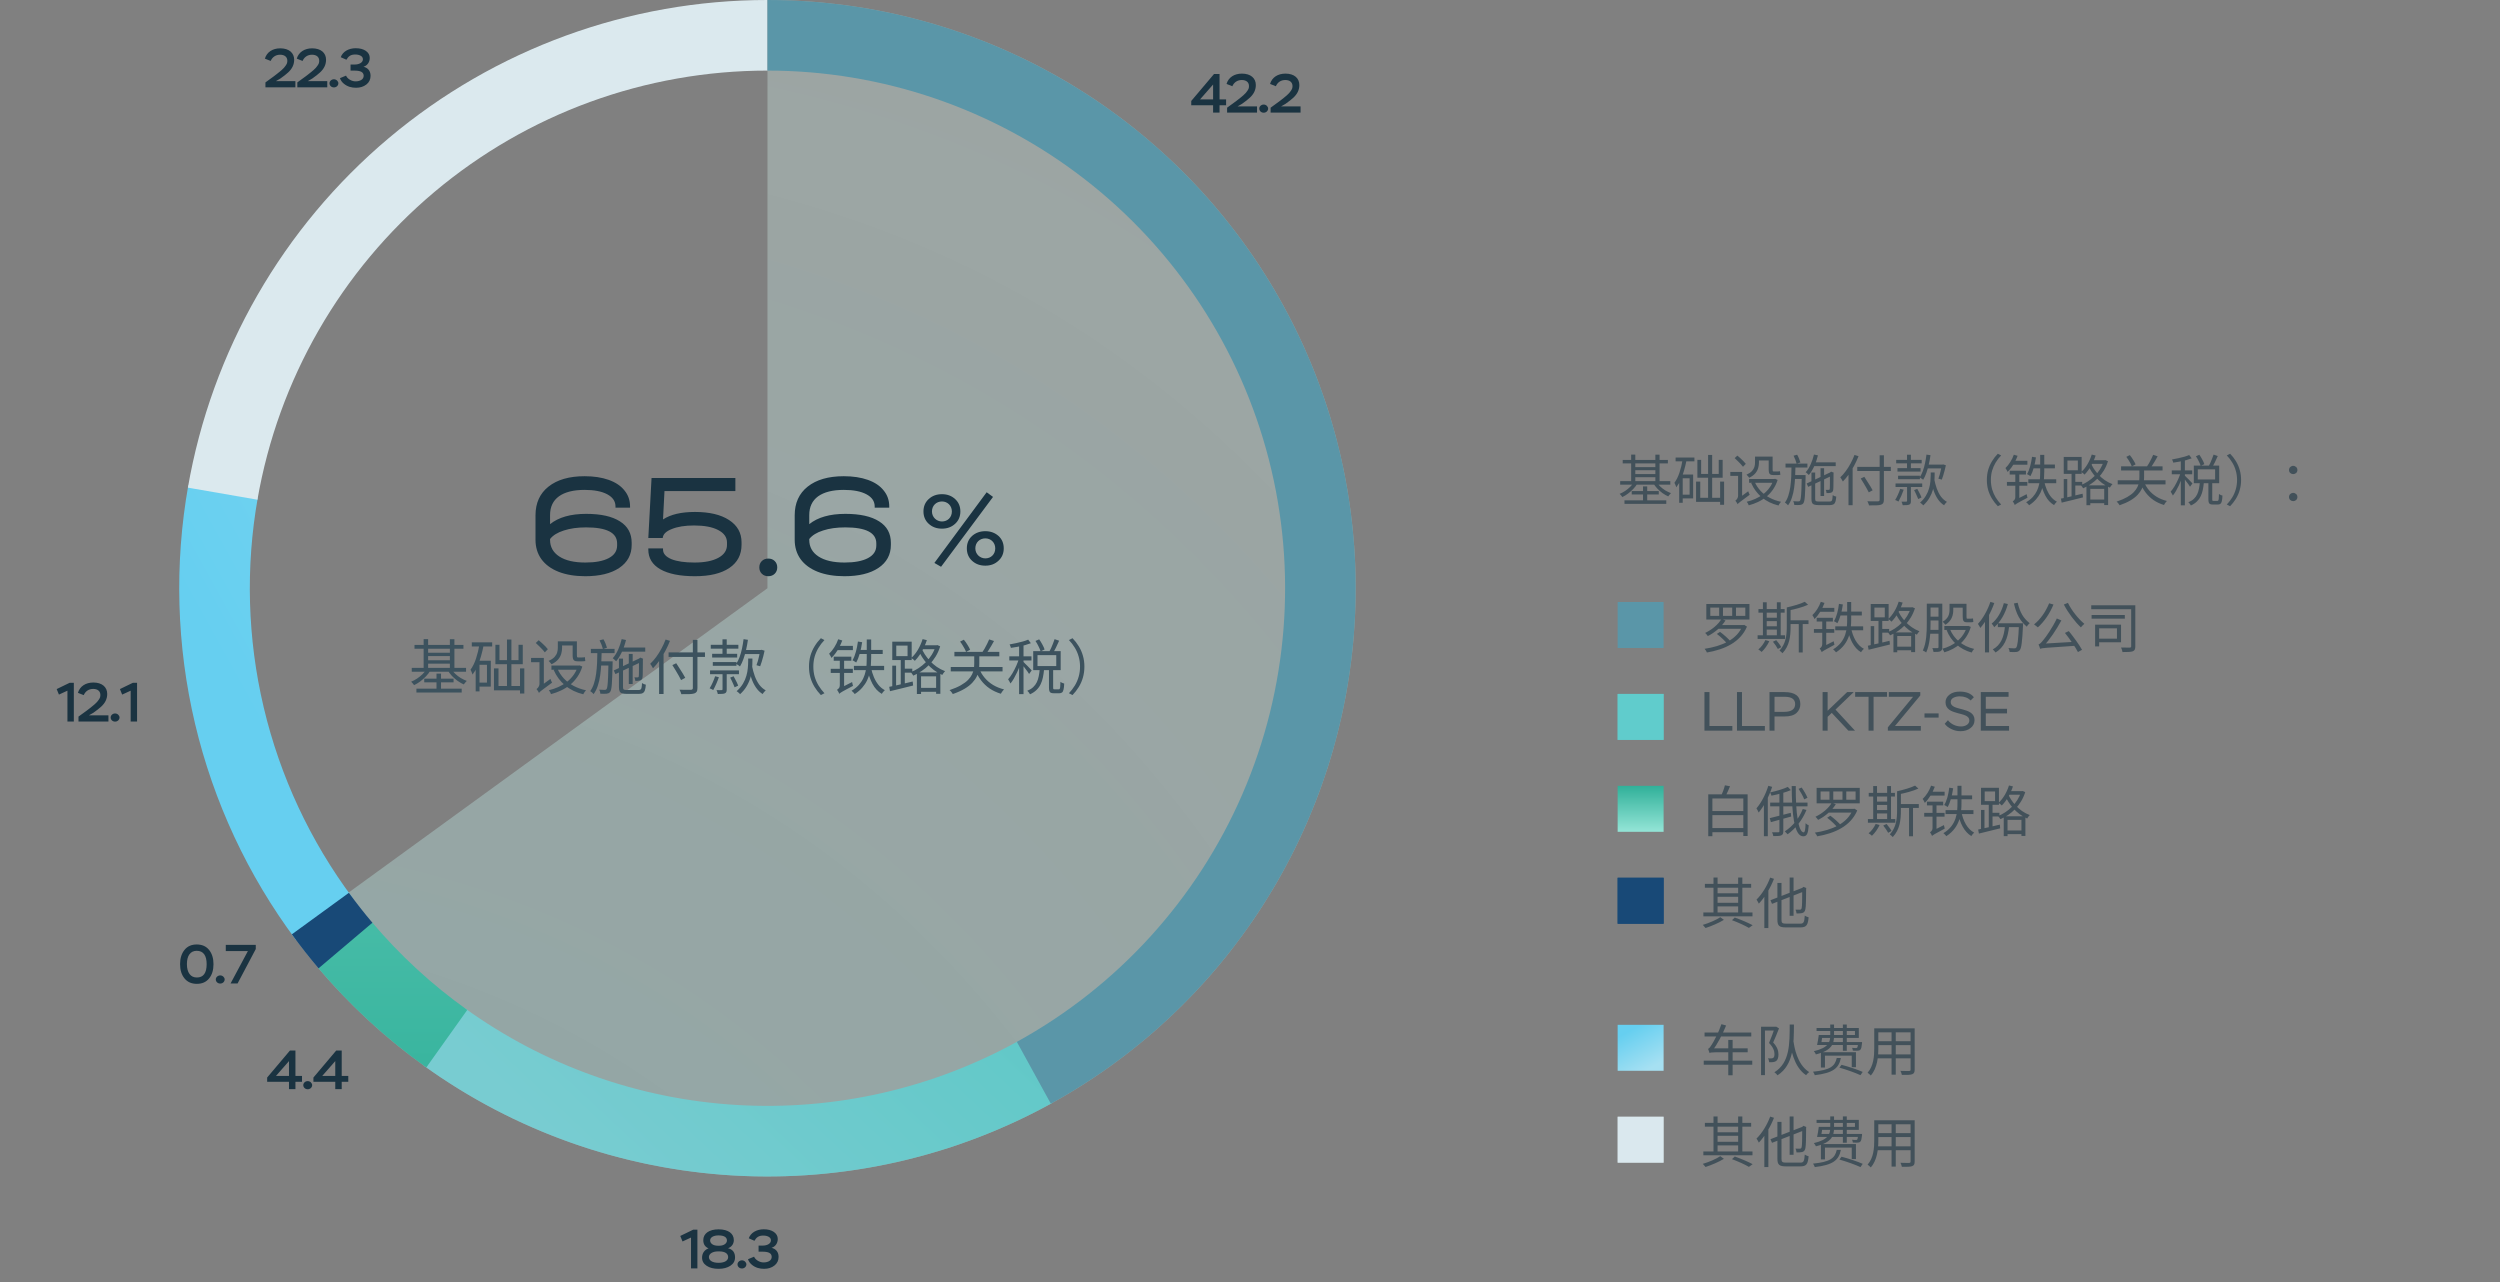 <svg width="544" height="279" viewBox="0 0 544 279" fill="none" xmlns="http://www.w3.org/2000/svg">
<rect x="0" y="0" width="544" height="279" fill="#808080" stroke="none"/>
<path opacity="0.7" d="M167 0C188.901 2.61164e-07 210.435 5.619 229.544 16.32C248.652 27.022 264.695 42.447 276.138 61.12C287.581 79.794 294.041 101.091 294.901 122.975C295.761 144.859 290.992 166.597 281.049 186.111C271.106 205.624 256.323 222.261 238.113 234.428C219.903 246.596 198.876 253.887 177.043 255.605C155.21 257.324 133.301 253.411 113.412 244.242C93.523 235.073 76.319 220.955 63.446 203.237L167 128V0Z" fill="url(#paint0_radial_7002_27702)" fill-opacity="0.6"/>
<path d="M12.826 151.144L12.334 149.944L15.154 148.576H16.066V157H14.674V150.292L12.826 151.144ZM18.219 151.264L16.959 150.76C17.379 149.32 18.663 148.516 20.307 148.516C22.215 148.516 23.331 149.512 23.331 151C23.331 152.092 22.863 152.98 22.035 153.748C21.615 154.144 21.039 154.588 20.307 155.104L19.347 155.656H23.595V157H17.079V155.932L18.975 154.552C19.035 154.504 19.203 154.372 19.503 154.144C19.803 153.916 19.995 153.76 20.091 153.676C20.187 153.592 20.355 153.448 20.607 153.244C20.847 153.04 21.015 152.872 21.123 152.74C21.315 152.5 21.663 152.08 21.771 151.744C21.819 151.576 21.843 151.408 21.843 151.228C21.843 150.412 21.255 149.908 20.283 149.908C19.239 149.908 18.555 150.484 18.219 151.264ZM24.077 156.124C24.077 155.68 24.485 155.248 25.049 155.248C25.577 155.248 26.009 155.692 26.009 156.124C26.009 156.604 25.589 157.024 25.049 157.024C24.473 157.024 24.077 156.604 24.077 156.124ZM26.585 151.144L26.093 149.944L28.913 148.576H29.825V157H28.433V150.292L26.585 151.144Z" fill="#1A3341"/>
<path d="M39.184 209.8C39.184 208.528 39.508 207.496 40.144 206.704C40.78 205.912 41.668 205.516 42.808 205.516C43.96 205.516 44.86 205.912 45.496 206.704C46.132 207.496 46.456 208.528 46.456 209.8C46.456 211.084 46.144 212.116 45.508 212.896C44.872 213.688 43.984 214.084 42.832 214.084C41.68 214.084 40.78 213.688 40.144 212.896C39.508 212.116 39.184 211.084 39.184 209.8ZM41.224 207.652C40.852 208.156 40.672 208.876 40.672 209.8C40.672 210.724 40.864 211.444 41.248 211.948C41.62 212.452 42.148 212.704 42.832 212.704C44.26 212.704 44.968 211.732 44.968 209.8C44.968 207.916 44.248 206.896 42.808 206.896C42.124 206.896 41.596 207.148 41.224 207.652ZM46.956 213.124C46.956 212.68 47.364 212.248 47.928 212.248C48.456 212.248 48.888 212.692 48.888 213.124C48.888 213.604 48.468 214.024 47.928 214.024C47.352 214.024 46.956 213.604 46.956 213.124ZM53.94 206.956H49.128V205.6H55.656V206.512L51.696 214H50.172L53.94 206.956Z" fill="#1A3341"/>
<path d="M229.144 239.902C207.909 251.695 183.757 257.202 159.509 255.781C135.262 254.359 111.919 246.068 92.207 231.875L101.182 219.41C118.528 231.9 139.07 239.196 160.408 240.447C181.746 241.698 203 236.851 221.686 226.474L229.144 239.902Z" fill="url(#paint1_linear_7002_27702)"/>
<path d="M92.766 232.275C84.019 226.048 76.09 218.745 69.166 210.538L80.906 200.634C86.999 207.856 93.977 214.283 101.675 219.762L92.766 232.275Z" fill="url(#paint2_linear_7002_27702)"/>
<path d="M64.38 204.505C53.928 190.486 46.46 174.475 42.436 157.458C38.412 140.441 37.917 122.78 40.981 105.565L56.104 108.257C53.407 123.406 53.842 138.948 57.383 153.923C60.925 168.898 67.497 182.988 76.694 195.325L64.38 204.505Z" fill="url(#paint3_linear_7002_27702)"/>
<path d="M40.886 106.11C46.042 76.4 61.522 49.466 84.596 30.053C107.67 10.641 136.856 -0.002 167.009 3.05176e-05L167.008 15.36C140.473 15.358 114.789 24.724 94.484 41.807C74.18 58.89 60.557 82.592 56.019 108.737L40.886 106.11Z" fill="#DBE9EE"/>
<path d="M167 0C195.407 3.38747e-07 223.006 9.449 245.452 26.86C267.898 44.271 283.914 68.653 290.979 96.168C298.043 123.682 295.754 152.765 284.473 178.835C273.191 204.905 253.557 226.482 228.664 240.167L221.265 226.707C243.171 214.664 260.448 195.677 270.376 172.735C280.304 149.793 282.318 124.2 276.101 99.988C269.884 75.775 255.79 54.318 236.038 38.997C216.286 23.675 191.998 15.36 167 15.36V0Z" fill="#5A96A8"/>
<path d="M69.313 210.711C67.285 208.317 65.347 205.849 63.501 203.312L75.921 194.275C77.545 196.507 79.251 198.679 81.035 200.786L69.313 210.711Z" fill="#184977"/>
<path d="M265.372 24.502H263.968V22.906H259.216V21.97L264.172 16.102H265.372V21.622H266.8V22.906H265.372V24.502ZM263.968 18.394L261.136 21.622H263.968V18.394ZM268.156 18.766L266.896 18.262C267.316 16.822 268.6 16.018 270.244 16.018C272.152 16.018 273.268 17.014 273.268 18.502C273.268 19.594 272.8 20.482 271.972 21.25C271.552 21.646 270.976 22.09 270.244 22.606L269.284 23.158H273.532V24.502H267.016V23.434L268.912 22.054C268.972 22.006 269.14 21.874 269.44 21.646C269.74 21.418 269.932 21.262 270.028 21.178C270.124 21.094 270.292 20.95 270.544 20.746C270.784 20.542 270.952 20.374 271.06 20.242C271.252 20.002 271.6 19.582 271.708 19.246C271.756 19.078 271.78 18.91 271.78 18.73C271.78 17.914 271.192 17.41 270.22 17.41C269.176 17.41 268.492 17.986 268.156 18.766ZM274.014 23.626C274.014 23.182 274.422 22.75 274.986 22.75C275.514 22.75 275.946 23.194 275.946 23.626C275.946 24.106 275.526 24.526 274.986 24.526C274.41 24.526 274.014 24.106 274.014 23.626ZM277.625 18.766L276.365 18.262C276.785 16.822 278.069 16.018 279.713 16.018C281.621 16.018 282.737 17.014 282.737 18.502C282.737 19.594 282.269 20.482 281.441 21.25C281.021 21.646 280.445 22.09 279.713 22.606L278.753 23.158H283.001V24.502H276.485V23.434L278.381 22.054C278.441 22.006 278.609 21.874 278.909 21.646C279.209 21.418 279.401 21.262 279.497 21.178C279.593 21.094 279.761 20.95 280.013 20.746C280.253 20.542 280.421 20.374 280.529 20.242C280.721 20.002 281.069 19.582 281.177 19.246C281.225 19.078 281.249 18.91 281.249 18.73C281.249 17.914 280.661 17.41 279.689 17.41C278.645 17.41 277.961 17.986 277.625 18.766Z" fill="#1A3341"/>
<path d="M148.516 270.144L148.024 268.944L150.844 267.576H151.756V276H150.364V269.292L148.516 270.144ZM156.19 271.068H156.538C157.45 271.068 158.182 270.612 158.182 269.928C158.182 269.208 157.534 268.824 156.346 268.824C155.29 268.824 154.522 269.232 154.522 269.916C154.522 270.588 155.194 271.068 156.19 271.068ZM156.514 272.304H156.226C155.038 272.304 154.258 272.844 154.258 273.528C154.258 274.296 155.05 274.788 156.358 274.788C157.642 274.788 158.446 274.32 158.446 273.552C158.446 272.772 157.75 272.304 156.514 272.304ZM156.37 276.096C155.302 276.096 154.426 275.88 153.766 275.436C153.106 275.004 152.77 274.416 152.77 273.66C152.77 272.736 153.274 271.968 154.174 271.644C153.418 271.32 153.034 270.732 153.034 269.856C153.034 268.416 154.282 267.504 156.358 267.504C158.482 267.504 159.682 268.416 159.682 269.856C159.682 270.624 159.238 271.32 158.422 271.62C159.442 271.872 159.946 272.544 159.946 273.612C159.946 274.38 159.61 274.98 158.938 275.424C158.266 275.868 157.414 276.096 156.37 276.096ZM160.482 275.124C160.482 274.68 160.89 274.248 161.454 274.248C161.982 274.248 162.414 274.692 162.414 275.124C162.414 275.604 161.994 276.024 161.454 276.024C160.878 276.024 160.482 275.604 160.482 275.124ZM164.166 270L162.93 269.448C163.362 268.236 164.634 267.492 166.206 267.492C167.094 267.492 167.826 267.684 168.39 268.068C168.954 268.464 169.242 268.968 169.242 269.604C169.242 270.552 168.69 271.284 167.886 271.524C168.738 271.728 169.422 272.34 169.422 273.492C169.422 274.272 169.122 274.908 168.522 275.376C167.91 275.856 167.166 276.096 166.266 276.096C165.306 276.096 164.394 275.868 163.602 275.208C163.206 274.884 162.918 274.476 162.762 274.008L164.082 273.456C164.25 273.828 164.538 274.128 164.934 274.356C165.33 274.584 165.726 274.704 166.146 274.704C167.166 274.704 167.922 274.26 167.922 273.504C167.922 272.652 167.178 272.364 165.882 272.364H165.066V271.044H165.93C167.022 271.044 167.754 270.564 167.754 269.904C167.754 269.58 167.598 269.316 167.286 269.136C166.974 268.956 166.578 268.86 166.086 268.86C165.594 268.86 165.21 268.956 164.91 269.148C164.61 269.34 164.37 269.628 164.166 270Z" fill="#1A3341"/>
<path d="M64.289 237H62.885V235.404H58.133V234.468L63.089 228.6H64.289V234.12H65.717V235.404H64.289V237ZM62.885 230.892L60.053 234.12H62.885V230.892ZM65.993 236.124C65.993 235.68 66.401 235.248 66.965 235.248C67.493 235.248 67.925 235.692 67.925 236.124C67.925 236.604 67.505 237.024 66.965 237.024C66.389 237.024 65.993 236.604 65.993 236.124ZM74.357 237H72.953V235.404H68.201V234.468L73.157 228.6H74.357V234.12H75.785V235.404H74.357V237ZM72.953 230.892L70.121 234.12H72.953V230.892Z" fill="#1A3341"/>
<path d="M58.9 13.264L57.64 12.76C58.06 11.32 59.344 10.516 60.988 10.516C62.896 10.516 64.012 11.512 64.012 13C64.012 14.092 63.544 14.98 62.716 15.748C62.296 16.144 61.72 16.588 60.988 17.104L60.028 17.656H64.276V19H57.76V17.932L59.656 16.552C59.716 16.504 59.884 16.372 60.184 16.144C60.484 15.916 60.676 15.76 60.772 15.676C60.868 15.592 61.036 15.448 61.288 15.244C61.528 15.04 61.696 14.872 61.804 14.74C61.996 14.5 62.344 14.08 62.452 13.744C62.5 13.576 62.524 13.408 62.524 13.228C62.524 12.412 61.936 11.908 60.964 11.908C59.92 11.908 59.236 12.484 58.9 13.264ZM65.838 13.264L64.578 12.76C64.998 11.32 66.282 10.516 67.926 10.516C69.834 10.516 70.95 11.512 70.95 13C70.95 14.092 70.482 14.98 69.654 15.748C69.234 16.144 68.658 16.588 67.926 17.104L66.966 17.656H71.214V19H64.698V17.932L66.594 16.552C66.654 16.504 66.822 16.372 67.122 16.144C67.422 15.916 67.614 15.76 67.71 15.676C67.806 15.592 67.974 15.448 68.226 15.244C68.466 15.04 68.634 14.872 68.742 14.74C68.934 14.5 69.282 14.08 69.39 13.744C69.438 13.576 69.462 13.408 69.462 13.228C69.462 12.412 68.874 11.908 67.902 11.908C66.858 11.908 66.174 12.484 65.838 13.264ZM71.696 18.124C71.696 17.68 72.104 17.248 72.668 17.248C73.196 17.248 73.628 17.692 73.628 18.124C73.628 18.604 73.208 19.024 72.668 19.024C72.092 19.024 71.696 18.604 71.696 18.124ZM75.379 13L74.144 12.448C74.576 11.236 75.847 10.492 77.419 10.492C78.308 10.492 79.04 10.684 79.603 11.068C80.168 11.464 80.456 11.968 80.456 12.604C80.456 13.552 79.903 14.284 79.1 14.524C79.951 14.728 80.635 15.34 80.635 16.492C80.635 17.272 80.335 17.908 79.736 18.376C79.124 18.856 78.379 19.096 77.48 19.096C76.519 19.096 75.608 18.868 74.816 18.208C74.419 17.884 74.132 17.476 73.975 17.008L75.296 16.456C75.463 16.828 75.751 17.128 76.147 17.356C76.543 17.584 76.939 17.704 77.359 17.704C78.379 17.704 79.135 17.26 79.135 16.504C79.135 15.652 78.391 15.364 77.096 15.364H76.279V14.044H77.144C78.236 14.044 78.968 13.564 78.968 12.904C78.968 12.58 78.811 12.316 78.499 12.136C78.188 11.956 77.791 11.86 77.299 11.86C76.808 11.86 76.424 11.956 76.124 12.148C75.823 12.34 75.584 12.628 75.379 13Z" fill="#1A3341"/>
<path d="M127.565 111.816C130.744 111.816 133.187 112.36 134.893 113.448C136.6 114.515 137.453 116.072 137.453 118.12V118.568C137.453 120.701 136.547 122.376 134.733 123.592C132.941 124.787 130.477 125.384 127.341 125.384C125.123 125.384 123.192 125.064 121.549 124.424C119.928 123.784 118.68 122.867 117.805 121.672C116.952 120.477 116.525 119.069 116.525 117.448V112.136C116.525 109.469 117.464 107.389 119.341 105.896C121.24 104.381 123.864 103.624 127.213 103.624C129.219 103.624 130.968 103.891 132.461 104.424C133.955 104.957 135.096 105.725 135.885 106.728C136.696 107.709 137.101 108.872 137.101 110.216V110.472H133.933V110.216C133.933 109.085 133.336 108.2 132.141 107.56C130.947 106.92 129.304 106.6 127.213 106.6C124.781 106.6 122.915 107.069 121.613 108.008C120.333 108.947 119.693 110.301 119.693 112.072V114.056C121.549 112.563 124.173 111.816 127.565 111.816ZM134.285 118.248C134.285 115.923 132.035 114.76 127.533 114.76C125.677 114.76 124.067 114.984 122.701 115.432C121.336 115.859 120.333 116.477 119.693 117.288V117.48C119.693 119.016 120.365 120.221 121.709 121.096C123.053 121.971 124.941 122.408 127.373 122.408C129.549 122.408 131.245 122.088 132.461 121.448C133.677 120.808 134.285 119.891 134.285 118.696V118.248ZM151.217 111.4C154.375 111.4 156.85 111.987 158.642 113.16C160.455 114.333 161.361 115.955 161.361 118.024V118.536C161.361 120.712 160.476 122.397 158.705 123.592C156.935 124.787 154.439 125.384 151.217 125.384C147.975 125.384 145.468 124.883 143.697 123.88C141.948 122.877 141.073 121.448 141.073 119.592V119.336H144.273V119.592C144.273 120.467 144.881 121.16 146.097 121.672C147.314 122.163 148.988 122.408 151.122 122.408C153.319 122.408 155.047 122.067 156.306 121.384C157.564 120.701 158.194 119.763 158.194 118.568V118.056C158.194 116.904 157.554 115.997 156.274 115.336C155.015 114.675 153.266 114.344 151.026 114.344C149.063 114.344 147.452 114.6 146.194 115.112C144.935 115.603 144.273 116.253 144.209 117.064H141.073L141.777 104.008H160.017V106.856H144.593L144.273 113.032C145.916 111.944 148.231 111.4 151.217 111.4ZM167.177 125.384C166.601 125.384 166.131 125.203 165.769 124.84C165.406 124.477 165.225 124.019 165.225 123.464C165.225 122.909 165.406 122.451 165.769 122.088C166.131 121.725 166.601 121.544 167.177 121.544C167.753 121.544 168.222 121.725 168.585 122.088C168.947 122.451 169.129 122.909 169.129 123.464C169.129 124.019 168.947 124.477 168.585 124.84C168.222 125.203 167.753 125.384 167.177 125.384ZM183.966 111.816C187.145 111.816 189.588 112.36 191.294 113.448C193.001 114.515 193.854 116.072 193.854 118.12V118.568C193.854 120.701 192.948 122.376 191.134 123.592C189.342 124.787 186.878 125.384 183.742 125.384C181.524 125.384 179.593 125.064 177.95 124.424C176.329 123.784 175.081 122.867 174.206 121.672C173.353 120.477 172.926 119.069 172.926 117.448V112.136C172.926 109.469 173.865 107.389 175.742 105.896C177.641 104.381 180.265 103.624 183.614 103.624C185.62 103.624 187.369 103.891 188.862 104.424C190.356 104.957 191.497 105.725 192.286 106.728C193.097 107.709 193.502 108.872 193.502 110.216V110.472H190.334V110.216C190.334 109.085 189.737 108.2 188.542 107.56C187.348 106.92 185.705 106.6 183.614 106.6C181.182 106.6 179.316 107.069 178.014 108.008C176.734 108.947 176.094 110.301 176.094 112.072V114.056C177.95 112.563 180.574 111.816 183.966 111.816ZM190.686 118.248C190.686 115.923 188.436 114.76 183.934 114.76C182.078 114.76 180.468 114.984 179.102 115.432C177.737 115.859 176.734 116.477 176.094 117.288V117.48C176.094 119.016 176.766 120.221 178.11 121.096C179.454 121.971 181.342 122.408 183.774 122.408C185.95 122.408 187.646 122.088 188.862 121.448C190.078 120.808 190.686 119.891 190.686 118.696V118.248Z" fill="#1A3341"/>
<path d="M204.774 123.33L203.322 122.494L214.696 107.116L216.082 108.128L204.774 123.33ZM200.946 111.296C200.946 110.196 201.32 109.294 202.09 108.59C202.86 107.886 203.806 107.534 204.972 107.534C206.116 107.534 207.062 107.886 207.832 108.59C208.602 109.294 208.976 110.196 208.976 111.296C208.976 112.374 208.602 113.276 207.832 113.98C207.062 114.684 206.116 115.036 204.972 115.036C203.806 115.036 202.86 114.684 202.09 113.98C201.32 113.276 200.946 112.374 200.946 111.296ZM202.794 111.296C202.794 112.55 203.806 113.474 204.972 113.474C206.182 113.474 207.128 112.594 207.128 111.296C207.128 109.998 206.138 109.118 204.972 109.118C203.762 109.118 202.794 109.998 202.794 111.296ZM211.528 122.032C210.758 121.328 210.384 120.426 210.384 119.326C210.384 118.226 210.758 117.324 211.528 116.62C212.298 115.938 213.244 115.586 214.41 115.586C215.554 115.586 216.5 115.938 217.27 116.62C218.04 117.324 218.414 118.226 218.414 119.326C218.414 120.404 218.04 121.306 217.27 122.01C216.5 122.736 215.554 123.088 214.41 123.088C213.244 123.088 212.298 122.736 211.528 122.032ZM212.232 119.326C212.232 120.58 213.244 121.504 214.41 121.504C215.62 121.504 216.566 120.624 216.566 119.326C216.566 118.028 215.576 117.148 214.41 117.148C213.2 117.148 212.232 118.028 212.232 119.326Z" fill="#1A3341"/>
<path d="M90.196 140.341H100.843V141.16H90.196V140.341ZM90.612 149.857H100.466V150.689H90.612V149.857ZM92.757 142.031H98.23V142.759H92.757V142.031ZM92.757 143.669H98.23V144.41H92.757V143.669ZM89.598 145.333H101.415V146.165H89.598V145.333ZM92.315 147.673H98.698V148.479H92.315V147.673ZM92.185 139.08H93.16V145.801H92.185V139.08ZM97.892 139.093H98.88V145.801H97.892V139.093ZM94.98 146.581H95.968V150.312H94.98V146.581ZM92.874 145.567L93.68 145.866C93.42 146.317 93.095 146.746 92.705 147.153C92.324 147.56 91.908 147.933 91.457 148.271C91.015 148.6 90.564 148.873 90.105 149.09C90.062 149.012 90.001 148.93 89.923 148.843C89.845 148.748 89.767 148.657 89.689 148.57C89.611 148.475 89.537 148.397 89.468 148.336C89.901 148.163 90.335 147.933 90.768 147.647C91.201 147.361 91.6 147.036 91.964 146.672C92.328 146.308 92.631 145.94 92.874 145.567ZM98.191 145.567C98.416 145.931 98.707 146.282 99.062 146.62C99.417 146.958 99.812 147.261 100.245 147.53C100.687 147.79 101.129 148.002 101.571 148.167C101.51 148.228 101.437 148.306 101.35 148.401C101.263 148.488 101.185 148.579 101.116 148.674C101.047 148.769 100.982 148.856 100.921 148.934C100.47 148.735 100.02 148.475 99.569 148.154C99.127 147.833 98.72 147.478 98.347 147.088C97.983 146.689 97.671 146.278 97.411 145.853L98.191 145.567ZM102.663 139.769H107.096V140.666H102.663V139.769ZM103.924 143.773H106.797V149.402H103.924V148.531H105.965V144.657H103.924V143.773ZM104.327 140.211L105.237 140.406C105.081 141.221 104.89 142.018 104.665 142.798C104.448 143.578 104.188 144.31 103.885 144.995C103.582 145.671 103.226 146.269 102.819 146.789C102.802 146.702 102.767 146.594 102.715 146.464C102.663 146.334 102.607 146.2 102.546 146.061C102.485 145.922 102.429 145.814 102.377 145.736C102.871 145.069 103.274 144.254 103.586 143.292C103.907 142.321 104.154 141.294 104.327 140.211ZM103.508 143.773H104.34V150.442H103.508V143.773ZM107.798 140.315H108.682V143.643H112.829V140.315H113.752V144.527H107.798V140.315ZM110.32 139.158H111.282V149.909H110.32V139.158ZM113.154 145.45H114.09V150.91H113.154V145.45ZM107.486 145.45H108.474V149.272H113.7V150.221H107.486V145.45ZM116.586 139.912L117.223 139.314C117.457 139.505 117.7 139.717 117.951 139.951C118.211 140.185 118.454 140.419 118.679 140.653C118.904 140.878 119.082 141.082 119.212 141.264L118.549 141.953C118.419 141.762 118.241 141.55 118.016 141.316C117.799 141.082 117.565 140.844 117.314 140.601C117.063 140.35 116.82 140.12 116.586 139.912ZM117.275 150.78L117.093 149.896L117.34 149.506L119.784 147.725C119.819 147.855 119.871 148.002 119.94 148.167C120.018 148.323 120.083 148.449 120.135 148.544C119.563 148.969 119.095 149.315 118.731 149.584C118.376 149.844 118.103 150.048 117.912 150.195C117.721 150.351 117.578 150.468 117.483 150.546C117.396 150.633 117.327 150.711 117.275 150.78ZM115.559 143.162H117.873V144.098H115.559V143.162ZM121.656 139.548H125.049V140.458H121.656V139.548ZM119.992 144.826H126.063V145.736H119.992V144.826ZM125.751 144.826H125.933L126.115 144.787L126.713 145.047C126.444 145.896 126.08 146.65 125.621 147.309C125.17 147.968 124.642 148.54 124.035 149.025C123.437 149.51 122.787 149.918 122.085 150.247C121.392 150.576 120.664 150.841 119.901 151.04C119.866 150.919 119.801 150.771 119.706 150.598C119.611 150.433 119.52 150.299 119.433 150.195C120.135 150.03 120.815 149.801 121.474 149.506C122.133 149.211 122.744 148.852 123.307 148.427C123.87 147.994 124.36 147.491 124.776 146.919C125.201 146.347 125.526 145.701 125.751 144.982V144.826ZM121.305 145.515C121.652 146.304 122.12 147.014 122.709 147.647C123.298 148.28 124 148.813 124.815 149.246C125.63 149.679 126.531 150 127.519 150.208C127.45 150.277 127.376 150.364 127.298 150.468C127.22 150.572 127.146 150.676 127.077 150.78C127.008 150.884 126.956 150.984 126.921 151.079C125.387 150.706 124.078 150.069 122.995 149.168C121.912 148.267 121.075 147.144 120.486 145.801L121.305 145.515ZM121.383 139.548H122.306V141.017C122.306 141.416 122.245 141.832 122.124 142.265C122.003 142.698 121.777 143.11 121.448 143.5C121.119 143.89 120.642 144.237 120.018 144.54C119.975 144.471 119.914 144.393 119.836 144.306C119.758 144.211 119.676 144.12 119.589 144.033C119.511 143.938 119.442 143.864 119.381 143.812C119.953 143.552 120.382 143.266 120.668 142.954C120.954 142.633 121.145 142.308 121.24 141.979C121.335 141.641 121.383 141.312 121.383 140.991V139.548ZM124.607 139.548H125.53V142.564C125.53 142.755 125.543 142.885 125.569 142.954C125.595 143.023 125.66 143.058 125.764 143.058C125.816 143.058 125.903 143.058 126.024 143.058C126.145 143.058 126.267 143.058 126.388 143.058C126.518 143.058 126.609 143.058 126.661 143.058C126.756 143.058 126.86 143.054 126.973 143.045C127.094 143.028 127.194 143.01 127.272 142.993C127.281 143.114 127.294 143.257 127.311 143.422C127.328 143.587 127.346 143.725 127.363 143.838C127.285 143.864 127.181 143.881 127.051 143.89C126.93 143.899 126.804 143.903 126.674 143.903C126.613 143.903 126.514 143.903 126.375 143.903C126.236 143.903 126.102 143.903 125.972 143.903C125.842 143.903 125.751 143.903 125.699 143.903C125.396 143.903 125.166 143.86 125.01 143.773C124.854 143.686 124.746 143.543 124.685 143.344C124.633 143.145 124.607 142.88 124.607 142.551V139.548ZM117.275 150.78C117.249 150.702 117.206 150.611 117.145 150.507C117.084 150.403 117.015 150.299 116.937 150.195C116.868 150.091 116.803 150.009 116.742 149.948C116.829 149.896 116.92 149.814 117.015 149.701C117.119 149.588 117.206 149.454 117.275 149.298C117.353 149.142 117.392 148.964 117.392 148.765V143.162H118.341V149.61C118.341 149.61 118.285 149.653 118.172 149.74C118.068 149.818 117.947 149.918 117.808 150.039C117.669 150.169 117.544 150.299 117.431 150.429C117.327 150.568 117.275 150.685 117.275 150.78ZM134.955 140.9H140.402V141.797H134.955V140.9ZM136.827 142.291H137.672V148.843H136.827V142.291ZM135.28 139.067L136.216 139.262C135.999 140.172 135.705 141.034 135.332 141.849C134.959 142.655 134.539 143.335 134.071 143.89C134.019 143.838 133.95 143.773 133.863 143.695C133.776 143.608 133.685 143.522 133.59 143.435C133.495 143.348 133.408 143.283 133.33 143.24C133.781 142.737 134.171 142.118 134.5 141.381C134.829 140.644 135.089 139.873 135.28 139.067ZM133.564 145.892L139.271 143.201L139.622 144.007L133.915 146.685L133.564 145.892ZM134.682 143.305H135.566V149.532C135.566 149.783 135.614 149.948 135.709 150.026C135.813 150.104 136.047 150.143 136.411 150.143C136.489 150.143 136.645 150.143 136.879 150.143C137.113 150.143 137.369 150.143 137.646 150.143C137.923 150.143 138.183 150.143 138.426 150.143C138.677 150.143 138.859 150.143 138.972 150.143C139.163 150.143 139.306 150.104 139.401 150.026C139.505 149.948 139.574 149.801 139.609 149.584C139.652 149.367 139.683 149.051 139.7 148.635C139.813 148.713 139.947 148.787 140.103 148.856C140.268 148.917 140.411 148.96 140.532 148.986C140.497 149.497 140.432 149.896 140.337 150.182C140.242 150.477 140.09 150.685 139.882 150.806C139.683 150.927 139.397 150.988 139.024 150.988C138.963 150.988 138.842 150.988 138.66 150.988C138.478 150.988 138.266 150.988 138.023 150.988C137.789 150.988 137.555 150.988 137.321 150.988C137.087 150.988 136.879 150.988 136.697 150.988C136.524 150.988 136.407 150.988 136.346 150.988C135.913 150.988 135.575 150.945 135.332 150.858C135.089 150.78 134.92 150.633 134.825 150.416C134.73 150.208 134.682 149.909 134.682 149.519V143.305ZM139.05 143.422H138.933L139.154 143.227L139.323 143.097L139.947 143.344L139.895 143.487C139.895 143.955 139.891 144.401 139.882 144.826C139.882 145.251 139.878 145.641 139.869 145.996C139.869 146.343 139.865 146.637 139.856 146.88C139.847 147.114 139.834 147.274 139.817 147.361C139.8 147.569 139.739 147.729 139.635 147.842C139.531 147.955 139.397 148.033 139.232 148.076C139.093 148.111 138.929 148.137 138.738 148.154C138.556 148.163 138.391 148.163 138.244 148.154C138.235 148.033 138.214 147.903 138.179 147.764C138.144 147.617 138.101 147.491 138.049 147.387C138.17 147.396 138.296 147.4 138.426 147.4C138.565 147.4 138.664 147.4 138.725 147.4C138.794 147.4 138.851 147.387 138.894 147.361C138.946 147.335 138.981 147.27 138.998 147.166C139.007 147.105 139.015 146.971 139.024 146.763C139.033 146.546 139.037 146.273 139.037 145.944C139.037 145.606 139.037 145.225 139.037 144.8C139.046 144.367 139.05 143.907 139.05 143.422ZM128.572 141.199H133.733V142.122H128.572V141.199ZM130.444 143.903H132.732V144.813H130.444V143.903ZM129.989 141.719H130.925C130.908 142.629 130.877 143.526 130.834 144.41C130.791 145.294 130.713 146.143 130.6 146.958C130.487 147.773 130.314 148.527 130.08 149.22C129.855 149.913 129.551 150.52 129.17 151.04C129.083 150.927 128.966 150.806 128.819 150.676C128.68 150.555 128.55 150.459 128.429 150.39C128.776 149.922 129.049 149.367 129.248 148.726C129.456 148.076 129.612 147.374 129.716 146.62C129.82 145.857 129.889 145.06 129.924 144.228C129.959 143.396 129.98 142.56 129.989 141.719ZM132.407 143.903H133.304C133.304 143.903 133.304 143.933 133.304 143.994C133.304 144.046 133.304 144.107 133.304 144.176C133.304 144.245 133.304 144.302 133.304 144.345C133.278 145.42 133.252 146.325 133.226 147.062C133.2 147.799 133.17 148.405 133.135 148.882C133.1 149.35 133.053 149.714 132.992 149.974C132.94 150.234 132.871 150.42 132.784 150.533C132.68 150.68 132.567 150.78 132.446 150.832C132.333 150.884 132.19 150.923 132.017 150.949C131.87 150.966 131.67 150.975 131.419 150.975C131.168 150.975 130.908 150.966 130.639 150.949C130.63 150.819 130.604 150.667 130.561 150.494C130.518 150.329 130.461 150.186 130.392 150.065C130.652 150.091 130.89 150.104 131.107 150.104C131.332 150.113 131.497 150.117 131.601 150.117C131.774 150.126 131.904 150.069 131.991 149.948C132.069 149.853 132.134 149.606 132.186 149.207C132.238 148.808 132.281 148.202 132.316 147.387C132.351 146.572 132.381 145.476 132.407 144.098V143.903ZM130.47 139.34L131.315 139.106C131.48 139.392 131.631 139.708 131.77 140.055C131.909 140.402 132.013 140.696 132.082 140.939L131.198 141.225C131.137 140.974 131.038 140.67 130.899 140.315C130.76 139.96 130.617 139.635 130.47 139.34ZM145.485 141.966H153.402V142.954H145.485V141.966ZM150.763 139.236H151.764V149.701C151.764 150.074 151.708 150.347 151.595 150.52C151.482 150.693 151.305 150.819 151.062 150.897C150.811 150.975 150.455 151.023 149.996 151.04C149.537 151.057 148.956 151.062 148.254 151.053C148.237 150.966 148.206 150.862 148.163 150.741C148.12 150.628 148.072 150.511 148.02 150.39C147.968 150.277 147.916 150.173 147.864 150.078C148.228 150.095 148.579 150.104 148.917 150.104C149.264 150.113 149.563 150.113 149.814 150.104C150.065 150.104 150.239 150.104 150.334 150.104C150.49 150.095 150.598 150.061 150.659 150C150.728 149.948 150.763 149.848 150.763 149.701V139.236ZM146.304 144.722L147.149 144.319C147.374 144.657 147.608 145.021 147.851 145.411C148.102 145.801 148.341 146.178 148.566 146.542C148.791 146.906 148.973 147.222 149.112 147.491L148.202 147.985C148.072 147.708 147.899 147.383 147.682 147.01C147.474 146.637 147.249 146.252 147.006 145.853C146.763 145.446 146.529 145.069 146.304 144.722ZM143.418 142.616L144.393 141.641V141.654V151.014H143.418V142.616ZM144.835 139.158L145.784 139.457C145.489 140.211 145.147 140.952 144.757 141.68C144.367 142.408 143.947 143.093 143.496 143.734C143.045 144.367 142.577 144.93 142.092 145.424C142.057 145.346 142.001 145.246 141.923 145.125C141.854 144.995 141.78 144.869 141.702 144.748C141.624 144.627 141.55 144.527 141.481 144.449C141.932 144.024 142.365 143.53 142.781 142.967C143.197 142.404 143.578 141.797 143.925 141.147C144.28 140.497 144.584 139.834 144.835 139.158ZM162.801 143.292H163.724V143.916C163.724 144.41 163.698 144.956 163.646 145.554C163.594 146.143 163.481 146.754 163.308 147.387C163.135 148.02 162.866 148.648 162.502 149.272C162.147 149.896 161.661 150.49 161.046 151.053C160.985 150.984 160.912 150.906 160.825 150.819C160.738 150.741 160.647 150.663 160.552 150.585C160.457 150.516 160.37 150.455 160.292 150.403C160.873 149.883 161.332 149.337 161.67 148.765C162.008 148.193 162.255 147.621 162.411 147.049C162.576 146.477 162.68 145.922 162.723 145.385C162.775 144.839 162.801 144.345 162.801 143.903V143.292ZM163.633 144.891C163.789 145.671 163.993 146.416 164.244 147.127C164.504 147.829 164.829 148.449 165.219 148.986C165.618 149.515 166.086 149.926 166.623 150.221C166.554 150.282 166.476 150.36 166.389 150.455C166.302 150.55 166.22 150.646 166.142 150.741C166.073 150.845 166.008 150.94 165.947 151.027C165.384 150.672 164.898 150.195 164.491 149.597C164.084 148.999 163.75 148.314 163.49 147.543C163.23 146.763 163.018 145.927 162.853 145.034L163.633 144.891ZM154.663 140.315H160.669V141.147H154.663V140.315ZM154.507 145.879H160.799V146.711H154.507V145.879ZM154.962 142.265H160.409V143.084H154.962V142.265ZM155.105 144.059H160.253V144.878H155.105V144.059ZM157.224 146.204H158.134V150.013C158.134 150.247 158.108 150.429 158.056 150.559C158.004 150.689 157.896 150.793 157.731 150.871C157.575 150.94 157.371 150.979 157.12 150.988C156.877 151.005 156.57 151.014 156.197 151.014C156.18 150.893 156.141 150.75 156.08 150.585C156.028 150.429 155.972 150.29 155.911 150.169C156.171 150.178 156.405 150.182 156.613 150.182C156.821 150.182 156.96 150.178 157.029 150.169C157.159 150.169 157.224 150.113 157.224 150V146.204ZM157.211 139.119H158.134V142.785H157.211V139.119ZM155.612 147.153L156.431 147.361C156.266 147.838 156.071 148.332 155.846 148.843C155.621 149.346 155.404 149.783 155.196 150.156C155.109 150.095 154.984 150.026 154.819 149.948C154.663 149.87 154.529 149.814 154.416 149.779C154.641 149.424 154.858 149.012 155.066 148.544C155.283 148.067 155.465 147.604 155.612 147.153ZM158.888 147.452L159.629 147.153C159.75 147.37 159.876 147.604 160.006 147.855C160.136 148.098 160.257 148.336 160.37 148.57C160.483 148.804 160.569 149.012 160.63 149.194L159.85 149.558C159.789 149.376 159.703 149.168 159.59 148.934C159.486 148.691 159.373 148.44 159.252 148.18C159.139 147.911 159.018 147.669 158.888 147.452ZM161.735 141.433H165.674V142.33H161.735V141.433ZM161.8 139.08L162.749 139.223C162.645 139.968 162.511 140.696 162.346 141.407C162.181 142.118 161.991 142.781 161.774 143.396C161.557 144.011 161.306 144.553 161.02 145.021C160.959 144.969 160.881 144.908 160.786 144.839C160.691 144.761 160.587 144.692 160.474 144.631C160.37 144.562 160.279 144.501 160.201 144.449C160.487 144.024 160.734 143.526 160.942 142.954C161.15 142.382 161.323 141.767 161.462 141.108C161.601 140.449 161.713 139.773 161.8 139.08ZM165.414 141.433H165.557L165.726 141.394L166.376 141.589C166.298 141.979 166.203 142.382 166.09 142.798C165.986 143.214 165.873 143.613 165.752 143.994C165.639 144.367 165.527 144.696 165.414 144.982L164.608 144.748C164.712 144.479 164.816 144.167 164.92 143.812C165.024 143.448 165.115 143.075 165.193 142.694C165.28 142.313 165.353 141.953 165.414 141.615V141.433ZM176.035 145.06C176.035 144.211 176.139 143.418 176.347 142.681C176.564 141.944 176.867 141.26 177.257 140.627C177.647 139.986 178.102 139.401 178.622 138.872L179.402 139.275C178.908 139.786 178.479 140.345 178.115 140.952C177.751 141.55 177.469 142.191 177.27 142.876C177.079 143.552 176.984 144.28 176.984 145.06C176.984 145.831 177.079 146.559 177.27 147.244C177.469 147.929 177.751 148.57 178.115 149.168C178.479 149.766 178.908 150.325 179.402 150.845L178.622 151.248C178.102 150.711 177.647 150.126 177.257 149.493C176.867 148.86 176.564 148.176 176.347 147.439C176.139 146.694 176.035 145.901 176.035 145.06ZM182.392 139.106L183.276 139.366C183.103 139.843 182.895 140.315 182.652 140.783C182.409 141.251 182.141 141.689 181.846 142.096C181.551 142.503 181.244 142.859 180.923 143.162C180.897 143.093 180.854 143.002 180.793 142.889C180.732 142.776 180.667 142.659 180.598 142.538C180.529 142.417 180.468 142.321 180.416 142.252C180.823 141.871 181.2 141.403 181.547 140.848C181.902 140.293 182.184 139.713 182.392 139.106ZM182.028 140.536H185.59V141.472H181.846L182.028 140.536ZM182.613 150.975L182.496 150.104L182.834 149.727L185.421 148.414C185.438 148.544 185.469 148.691 185.512 148.856C185.555 149.012 185.59 149.142 185.616 149.246C185.018 149.567 184.528 149.827 184.147 150.026C183.774 150.234 183.484 150.394 183.276 150.507C183.077 150.628 182.929 150.724 182.834 150.793C182.739 150.862 182.665 150.923 182.613 150.975ZM181.417 142.889H185.252V143.773H181.417V142.889ZM180.767 145.528H185.577V146.425H180.767V145.528ZM185.811 144.891H192.389V145.827H185.811V144.891ZM186.903 141.42H192.077V142.317H186.63L186.903 141.42ZM186.682 139.6L187.605 139.743C187.484 140.584 187.315 141.394 187.098 142.174C186.881 142.945 186.617 143.608 186.305 144.163C186.244 144.111 186.162 144.055 186.058 143.994C185.963 143.933 185.863 143.873 185.759 143.812C185.664 143.751 185.577 143.708 185.499 143.682C185.802 143.171 186.049 142.555 186.24 141.836C186.439 141.117 186.587 140.371 186.682 139.6ZM188.606 139.145H189.568V143.136C189.568 143.63 189.546 144.154 189.503 144.709C189.468 145.255 189.386 145.81 189.256 146.373C189.135 146.928 188.944 147.482 188.684 148.037C188.424 148.583 188.073 149.112 187.631 149.623C187.198 150.126 186.652 150.594 185.993 151.027C185.95 150.958 185.885 150.875 185.798 150.78C185.72 150.693 185.633 150.607 185.538 150.52C185.451 150.442 185.369 150.373 185.291 150.312C185.932 149.931 186.461 149.51 186.877 149.051C187.293 148.583 187.618 148.098 187.852 147.595C188.086 147.092 188.255 146.585 188.359 146.074C188.472 145.554 188.541 145.047 188.567 144.553C188.593 144.05 188.606 143.578 188.606 143.136V139.145ZM189.529 145.281C189.676 146.009 189.884 146.694 190.153 147.335C190.422 147.976 190.755 148.544 191.154 149.038C191.553 149.523 192.016 149.905 192.545 150.182C192.476 150.243 192.398 150.321 192.311 150.416C192.224 150.511 192.142 150.607 192.064 150.702C191.995 150.806 191.934 150.901 191.882 150.988C191.033 150.494 190.352 149.762 189.841 148.791C189.33 147.812 188.948 146.702 188.697 145.463L189.529 145.281ZM182.613 150.975C182.587 150.888 182.548 150.789 182.496 150.676C182.444 150.572 182.383 150.468 182.314 150.364C182.253 150.26 182.193 150.173 182.132 150.104C182.253 150.035 182.383 149.922 182.522 149.766C182.669 149.601 182.743 149.385 182.743 149.116V143.149H183.679V149.987C183.679 149.987 183.64 150.009 183.562 150.052C183.493 150.095 183.406 150.152 183.302 150.221C183.198 150.299 183.094 150.381 182.99 150.468C182.886 150.555 182.795 150.641 182.717 150.728C182.648 150.823 182.613 150.906 182.613 150.975ZM199.89 149.675H204.18V150.533H199.89V149.675ZM200.527 140.406H203.959V141.264H200.527V140.406ZM199.513 146.321H204.622V150.975H203.699V147.166H200.423V151.014H199.513V146.321ZM203.608 140.406H203.79L203.972 140.367L204.583 140.64C204.34 141.437 204.015 142.17 203.608 142.837C203.201 143.496 202.737 144.094 202.217 144.631C201.697 145.16 201.138 145.623 200.54 146.022C199.951 146.421 199.348 146.754 198.733 147.023C198.672 146.91 198.586 146.78 198.473 146.633C198.369 146.477 198.265 146.356 198.161 146.269C198.742 146.052 199.309 145.762 199.864 145.398C200.419 145.034 200.943 144.609 201.437 144.124C201.931 143.63 202.364 143.088 202.737 142.499C203.11 141.901 203.4 141.26 203.608 140.575V140.406ZM200.761 139.067L201.684 139.301C201.493 139.882 201.259 140.449 200.982 141.004C200.713 141.559 200.414 142.074 200.085 142.551C199.764 143.019 199.426 143.435 199.071 143.799C199.019 143.738 198.945 143.669 198.85 143.591C198.755 143.513 198.655 143.435 198.551 143.357C198.456 143.27 198.373 143.205 198.304 143.162C198.841 142.685 199.322 142.087 199.747 141.368C200.172 140.64 200.51 139.873 200.761 139.067ZM200.501 140.952C200.683 141.42 200.93 141.901 201.242 142.395C201.563 142.88 201.935 143.357 202.36 143.825C202.793 144.284 203.283 144.709 203.829 145.099C204.384 145.48 204.99 145.797 205.649 146.048C205.588 146.109 205.519 146.187 205.441 146.282C205.363 146.377 205.289 146.477 205.22 146.581C205.151 146.685 205.09 146.78 205.038 146.867C204.371 146.572 203.76 146.217 203.205 145.801C202.659 145.385 202.174 144.934 201.749 144.449C201.324 143.955 200.952 143.457 200.631 142.954C200.319 142.443 200.063 141.953 199.864 141.485L200.501 140.952ZM194.157 144.852H194.989V149.558H194.157V144.852ZM195.028 140.484V142.772H197.485V140.484H195.028ZM194.157 139.626H198.382V143.63H194.157V139.626ZM196.003 143.201H196.887V149.142H196.003V143.201ZM193.494 149.454C193.919 149.376 194.408 149.276 194.963 149.155C195.518 149.025 196.107 148.886 196.731 148.739C197.355 148.592 197.979 148.444 198.603 148.297L198.694 149.168C197.801 149.393 196.913 149.614 196.029 149.831C195.145 150.048 194.356 150.238 193.663 150.403L193.494 149.454ZM196.315 145.502H198.512V146.373H196.315V145.502ZM207.677 141.849H217.453V142.824H207.677V141.849ZM206.884 145.138H218.155V146.1H206.884V145.138ZM213.046 145.45C213.349 146.204 213.757 146.884 214.268 147.491C214.779 148.098 215.39 148.618 216.101 149.051C216.812 149.476 217.605 149.796 218.48 150.013C218.411 150.091 218.328 150.182 218.233 150.286C218.146 150.399 218.064 150.511 217.986 150.624C217.908 150.745 217.843 150.858 217.791 150.962C216.881 150.685 216.066 150.303 215.347 149.818C214.628 149.324 214.004 148.73 213.475 148.037C212.946 147.344 212.509 146.564 212.162 145.697L213.046 145.45ZM215.243 139.132L216.296 139.483C216.114 139.821 215.919 140.168 215.711 140.523C215.503 140.878 215.291 141.221 215.074 141.55C214.866 141.871 214.667 142.157 214.476 142.408L213.657 142.07C213.839 141.81 214.03 141.511 214.229 141.173C214.428 140.826 214.615 140.475 214.788 140.12C214.97 139.756 215.122 139.427 215.243 139.132ZM208.912 139.613L209.731 139.197C210.008 139.526 210.273 139.899 210.524 140.315C210.784 140.722 210.975 141.078 211.096 141.381L210.212 141.862C210.143 141.654 210.039 141.42 209.9 141.16C209.761 140.9 209.605 140.636 209.432 140.367C209.267 140.09 209.094 139.838 208.912 139.613ZM211.993 142.2H213.098V144.423C213.098 144.848 213.063 145.294 212.994 145.762C212.925 146.221 212.782 146.685 212.565 147.153C212.348 147.612 212.028 148.072 211.603 148.531C211.187 148.99 210.628 149.432 209.926 149.857C209.233 150.273 208.366 150.663 207.326 151.027C207.291 150.949 207.235 150.858 207.157 150.754C207.079 150.65 206.992 150.542 206.897 150.429C206.81 150.325 206.719 150.238 206.624 150.169C207.621 149.831 208.444 149.476 209.094 149.103C209.744 148.73 210.264 148.345 210.654 147.946C211.044 147.539 211.334 147.136 211.525 146.737C211.716 146.33 211.841 145.931 211.902 145.541C211.963 145.142 211.993 144.765 211.993 144.41V142.2ZM225.318 139.47L226.124 139.119C226.375 139.466 226.609 139.847 226.826 140.263C227.051 140.67 227.212 141.026 227.307 141.329L226.436 141.732C226.349 141.429 226.198 141.065 225.981 140.64C225.773 140.207 225.552 139.817 225.318 139.47ZM229.478 139.08L230.466 139.418C230.258 139.895 230.033 140.384 229.79 140.887C229.547 141.39 229.322 141.819 229.114 142.174L228.295 141.862C228.434 141.619 228.577 141.338 228.724 141.017C228.871 140.688 229.01 140.354 229.14 140.016C229.279 139.678 229.391 139.366 229.478 139.08ZM225.76 142.551V144.943H229.842V142.551H225.76ZM224.824 141.68H230.804V145.827H224.824V141.68ZM221.756 140.081H222.718V151.04H221.756V140.081ZM219.624 142.811H224.447V143.721H219.624V142.811ZM221.782 143.149L222.406 143.409C222.276 143.86 222.116 144.336 221.925 144.839C221.743 145.333 221.539 145.823 221.314 146.308C221.089 146.785 220.855 147.235 220.612 147.66C220.369 148.076 220.127 148.431 219.884 148.726C219.823 148.596 219.741 148.444 219.637 148.271C219.533 148.089 219.442 147.937 219.364 147.816C219.676 147.469 219.988 147.036 220.3 146.516C220.612 145.987 220.898 145.428 221.158 144.839C221.418 144.241 221.626 143.678 221.782 143.149ZM223.732 139.184L224.317 139.964C223.936 140.111 223.498 140.254 223.004 140.393C222.51 140.523 222.003 140.636 221.483 140.731C220.963 140.826 220.46 140.909 219.975 140.978C219.958 140.874 219.919 140.748 219.858 140.601C219.797 140.454 219.741 140.328 219.689 140.224C220.166 140.137 220.651 140.042 221.145 139.938C221.648 139.834 222.124 139.717 222.575 139.587C223.026 139.457 223.411 139.323 223.732 139.184ZM222.692 144.02C222.77 144.098 222.891 144.224 223.056 144.397C223.229 144.562 223.416 144.744 223.615 144.943C223.814 145.142 223.992 145.329 224.148 145.502C224.313 145.675 224.43 145.801 224.499 145.879L223.927 146.659C223.858 146.529 223.749 146.36 223.602 146.152C223.455 145.944 223.294 145.732 223.121 145.515C222.956 145.29 222.796 145.077 222.64 144.878C222.484 144.679 222.354 144.523 222.25 144.41L222.692 144.02ZM226.241 145.645H227.19C227.138 146.252 227.056 146.828 226.943 147.374C226.839 147.911 226.674 148.414 226.449 148.882C226.232 149.341 225.938 149.753 225.565 150.117C225.192 150.49 224.716 150.81 224.135 151.079C224.092 151.001 224.035 150.914 223.966 150.819C223.905 150.724 223.836 150.628 223.758 150.533C223.68 150.446 223.602 150.377 223.524 150.325C224.061 150.1 224.495 149.831 224.824 149.519C225.162 149.198 225.426 148.839 225.617 148.44C225.808 148.033 225.946 147.595 226.033 147.127C226.128 146.659 226.198 146.165 226.241 145.645ZM228.256 145.541H229.166V149.623C229.166 149.788 229.183 149.892 229.218 149.935C229.261 149.978 229.352 150 229.491 150C229.534 150 229.617 150 229.738 150C229.859 150 229.985 150 230.115 150C230.245 150 230.336 150 230.388 150C230.483 150 230.553 149.961 230.596 149.883C230.648 149.805 230.683 149.653 230.7 149.428C230.726 149.194 230.743 148.839 230.752 148.362C230.813 148.414 230.891 148.466 230.986 148.518C231.081 148.561 231.181 148.605 231.285 148.648C231.398 148.683 231.493 148.713 231.571 148.739C231.554 149.294 231.506 149.727 231.428 150.039C231.359 150.351 231.25 150.563 231.103 150.676C230.956 150.797 230.748 150.858 230.479 150.858C230.436 150.858 230.358 150.858 230.245 150.858C230.141 150.858 230.028 150.858 229.907 150.858C229.794 150.858 229.686 150.858 229.582 150.858C229.478 150.858 229.404 150.858 229.361 150.858C229.066 150.858 228.837 150.823 228.672 150.754C228.516 150.685 228.408 150.559 228.347 150.377C228.286 150.195 228.256 149.944 228.256 149.623V145.541ZM235.965 145.06C235.965 145.901 235.857 146.694 235.64 147.439C235.432 148.176 235.133 148.86 234.743 149.493C234.353 150.126 233.898 150.711 233.378 151.248L232.598 150.845C233.092 150.325 233.521 149.766 233.885 149.168C234.249 148.57 234.526 147.929 234.717 147.244C234.916 146.559 235.016 145.831 235.016 145.06C235.016 144.28 234.916 143.552 234.717 142.876C234.526 142.191 234.249 141.55 233.885 140.952C233.521 140.345 233.092 139.786 232.598 139.275L233.378 138.872C233.898 139.401 234.353 139.986 234.743 140.627C235.133 141.26 235.432 141.944 235.64 142.681C235.857 143.418 235.965 144.211 235.965 145.06Z" fill="#3C525E"/>
<path d="M353.104 100.084H362.932V100.84H353.104V100.084ZM353.488 108.868H362.584V109.636H353.488V108.868ZM355.468 101.644H360.52V102.316H355.468V101.644ZM355.468 103.156H360.52V103.84H355.468V103.156ZM352.552 104.692H363.46V105.46H352.552V104.692ZM355.06 106.852H360.952V107.596H355.06V106.852ZM354.94 98.92H355.84V105.124H354.94V98.92ZM360.208 98.932H361.12V105.124H360.208V98.932ZM357.52 105.844H358.432V109.288H357.52V105.844ZM355.576 104.908L356.32 105.184C356.08 105.6 355.78 105.996 355.42 106.372C355.068 106.748 354.684 107.092 354.268 107.404C353.86 107.708 353.444 107.96 353.02 108.16C352.98 108.088 352.924 108.012 352.852 107.932C352.78 107.844 352.708 107.76 352.636 107.68C352.564 107.592 352.496 107.52 352.432 107.464C352.832 107.304 353.232 107.092 353.632 106.828C354.032 106.564 354.4 106.264 354.736 105.928C355.072 105.592 355.352 105.252 355.576 104.908ZM360.484 104.908C360.692 105.244 360.96 105.568 361.288 105.88C361.616 106.192 361.98 106.472 362.38 106.72C362.788 106.96 363.196 107.156 363.604 107.308C363.548 107.364 363.48 107.436 363.4 107.524C363.32 107.604 363.248 107.688 363.184 107.776C363.12 107.864 363.06 107.944 363.004 108.016C362.588 107.832 362.172 107.592 361.756 107.296C361.348 107 360.972 106.672 360.628 106.312C360.292 105.944 360.004 105.564 359.764 105.172L360.484 104.908ZM364.612 99.556H368.704V100.384H364.612V99.556ZM365.776 103.252H368.428V108.448H365.776V107.644H367.66V104.068H365.776V103.252ZM366.148 99.964L366.988 100.144C366.844 100.896 366.668 101.632 366.46 102.352C366.26 103.072 366.02 103.748 365.74 104.38C365.46 105.004 365.132 105.556 364.756 106.036C364.74 105.956 364.708 105.856 364.66 105.736C364.612 105.616 364.56 105.492 364.504 105.364C364.448 105.236 364.396 105.136 364.348 105.064C364.804 104.448 365.176 103.696 365.464 102.808C365.76 101.912 365.988 100.964 366.148 99.964ZM365.392 103.252H366.16V109.408H365.392V103.252ZM369.352 100.06H370.168V103.132H373.996V100.06H374.848V103.948H369.352V100.06ZM371.68 98.992H372.568V108.916H371.68V98.992ZM374.296 104.8H375.16V109.84H374.296V104.8ZM369.064 104.8H369.976V108.328H374.8V109.204H369.064V104.8ZM377.464 99.688L378.052 99.136C378.268 99.312 378.492 99.508 378.724 99.724C378.964 99.94 379.188 100.156 379.396 100.372C379.604 100.58 379.768 100.768 379.888 100.936L379.276 101.572C379.156 101.396 378.992 101.2 378.784 100.984C378.584 100.768 378.368 100.548 378.136 100.324C377.904 100.092 377.68 99.88 377.464 99.688ZM378.1 109.72L377.932 108.904L378.16 108.544L380.416 106.9C380.448 107.02 380.496 107.156 380.56 107.308C380.632 107.452 380.692 107.568 380.74 107.656C380.212 108.048 379.78 108.368 379.444 108.616C379.116 108.856 378.864 109.044 378.688 109.18C378.512 109.324 378.38 109.432 378.292 109.504C378.212 109.584 378.148 109.656 378.1 109.72ZM376.516 102.688H378.652V103.552H376.516V102.688ZM382.144 99.352H385.276V100.192H382.144V99.352ZM380.608 104.224H386.212V105.064H380.608V104.224ZM385.924 104.224H386.092L386.26 104.188L386.812 104.428C386.564 105.212 386.228 105.908 385.804 106.516C385.388 107.124 384.9 107.652 384.34 108.1C383.788 108.548 383.188 108.924 382.54 109.228C381.9 109.532 381.228 109.776 380.524 109.96C380.492 109.848 380.432 109.712 380.344 109.552C380.256 109.4 380.172 109.276 380.092 109.18C380.74 109.028 381.368 108.816 381.976 108.544C382.584 108.272 383.148 107.94 383.668 107.548C384.188 107.148 384.64 106.684 385.024 106.156C385.416 105.628 385.716 105.032 385.924 104.368V104.224ZM381.82 104.86C382.14 105.588 382.572 106.244 383.116 106.828C383.66 107.412 384.308 107.904 385.06 108.304C385.812 108.704 386.644 109 387.556 109.192C387.492 109.256 387.424 109.336 387.352 109.432C387.28 109.528 387.212 109.624 387.148 109.72C387.084 109.816 387.036 109.908 387.004 109.996C385.588 109.652 384.38 109.064 383.38 108.232C382.38 107.4 381.608 106.364 381.064 105.124L381.82 104.86ZM381.892 99.352H382.744V100.708C382.744 101.076 382.688 101.46 382.576 101.86C382.464 102.26 382.256 102.64 381.952 103C381.648 103.36 381.208 103.68 380.632 103.96C380.592 103.896 380.536 103.824 380.464 103.744C380.392 103.656 380.316 103.572 380.236 103.492C380.164 103.404 380.1 103.336 380.044 103.288C380.572 103.048 380.968 102.784 381.232 102.496C381.496 102.2 381.672 101.9 381.76 101.596C381.848 101.284 381.892 100.98 381.892 100.684V99.352ZM384.868 99.352H385.72V102.136C385.72 102.312 385.732 102.432 385.756 102.496C385.78 102.56 385.84 102.592 385.936 102.592C385.984 102.592 386.064 102.592 386.176 102.592C386.288 102.592 386.4 102.592 386.512 102.592C386.632 102.592 386.716 102.592 386.764 102.592C386.852 102.592 386.948 102.588 387.052 102.58C387.164 102.564 387.256 102.548 387.328 102.532C387.336 102.644 387.348 102.776 387.364 102.928C387.38 103.08 387.396 103.208 387.412 103.312C387.34 103.336 387.244 103.352 387.124 103.36C387.012 103.368 386.896 103.372 386.776 103.372C386.72 103.372 386.628 103.372 386.5 103.372C386.372 103.372 386.248 103.372 386.128 103.372C386.008 103.372 385.924 103.372 385.876 103.372C385.596 103.372 385.384 103.332 385.24 103.252C385.096 103.172 384.996 103.04 384.94 102.856C384.892 102.672 384.868 102.428 384.868 102.124V99.352ZM378.1 109.72C378.076 109.648 378.036 109.564 377.98 109.468C377.924 109.372 377.86 109.276 377.788 109.18C377.724 109.084 377.664 109.008 377.608 108.952C377.688 108.904 377.772 108.828 377.86 108.724C377.956 108.62 378.036 108.496 378.1 108.352C378.172 108.208 378.208 108.044 378.208 107.86V102.688H379.084V108.64C379.084 108.64 379.032 108.68 378.928 108.76C378.832 108.832 378.72 108.924 378.592 109.036C378.464 109.156 378.348 109.276 378.244 109.396C378.148 109.524 378.1 109.632 378.1 109.72ZM394.42 100.6H399.448V101.428H394.42V100.6ZM396.148 101.884H396.928V107.932H396.148V101.884ZM394.72 98.908L395.584 99.088C395.384 99.928 395.112 100.724 394.768 101.476C394.424 102.22 394.036 102.848 393.604 103.36C393.556 103.312 393.492 103.252 393.412 103.18C393.332 103.1 393.248 103.02 393.16 102.94C393.072 102.86 392.992 102.8 392.92 102.76C393.336 102.296 393.696 101.724 394 101.044C394.304 100.364 394.544 99.652 394.72 98.908ZM393.136 105.208L398.404 102.724L398.728 103.468L393.46 105.94L393.136 105.208ZM394.168 102.82H394.984V108.568C394.984 108.8 395.028 108.952 395.116 109.024C395.212 109.096 395.428 109.132 395.764 109.132C395.836 109.132 395.98 109.132 396.196 109.132C396.412 109.132 396.648 109.132 396.904 109.132C397.16 109.132 397.4 109.132 397.624 109.132C397.856 109.132 398.024 109.132 398.128 109.132C398.304 109.132 398.436 109.096 398.524 109.024C398.62 108.952 398.684 108.816 398.716 108.616C398.756 108.416 398.784 108.124 398.8 107.74C398.904 107.812 399.028 107.88 399.172 107.944C399.324 108 399.456 108.04 399.568 108.064C399.536 108.536 399.476 108.904 399.388 109.168C399.3 109.44 399.16 109.632 398.968 109.744C398.784 109.856 398.52 109.912 398.176 109.912C398.12 109.912 398.008 109.912 397.84 109.912C397.672 109.912 397.476 109.912 397.252 109.912C397.036 109.912 396.82 109.912 396.604 109.912C396.388 109.912 396.196 109.912 396.028 109.912C395.868 109.912 395.76 109.912 395.704 109.912C395.304 109.912 394.992 109.872 394.768 109.792C394.544 109.72 394.388 109.584 394.3 109.384C394.212 109.192 394.168 108.916 394.168 108.556V102.82ZM398.2 102.928H398.092L398.296 102.748L398.452 102.628L399.028 102.856L398.98 102.988C398.98 103.42 398.976 103.832 398.968 104.224C398.968 104.616 398.964 104.976 398.956 105.304C398.956 105.624 398.952 105.896 398.944 106.12C398.936 106.336 398.924 106.484 398.908 106.564C398.892 106.756 398.836 106.904 398.74 107.008C398.644 107.112 398.52 107.184 398.368 107.224C398.24 107.256 398.088 107.28 397.912 107.296C397.744 107.304 397.592 107.304 397.456 107.296C397.448 107.184 397.428 107.064 397.396 106.936C397.364 106.8 397.324 106.684 397.276 106.588C397.388 106.596 397.504 106.6 397.624 106.6C397.752 106.6 397.844 106.6 397.9 106.6C397.964 106.6 398.016 106.588 398.056 106.564C398.104 106.54 398.136 106.48 398.152 106.384C398.16 106.328 398.168 106.204 398.176 106.012C398.184 105.812 398.188 105.56 398.188 105.256C398.188 104.944 398.188 104.592 398.188 104.2C398.196 103.8 398.2 103.376 398.2 102.928ZM388.528 100.876H393.292V101.728H388.528V100.876ZM390.256 103.372H392.368V104.212H390.256V103.372ZM389.836 101.356H390.7C390.684 102.196 390.656 103.024 390.616 103.84C390.576 104.656 390.504 105.44 390.4 106.192C390.296 106.944 390.136 107.64 389.92 108.28C389.712 108.92 389.432 109.48 389.08 109.96C389 109.856 388.892 109.744 388.756 109.624C388.628 109.512 388.508 109.424 388.396 109.36C388.716 108.928 388.968 108.416 389.152 107.824C389.344 107.224 389.488 106.576 389.584 105.88C389.68 105.176 389.744 104.44 389.776 103.672C389.808 102.904 389.828 102.132 389.836 101.356ZM392.068 103.372H392.896C392.896 103.372 392.896 103.4 392.896 103.456C392.896 103.504 392.896 103.56 392.896 103.624C392.896 103.688 392.896 103.74 392.896 103.78C392.872 104.772 392.848 105.608 392.824 106.288C392.8 106.968 392.772 107.528 392.74 107.968C392.708 108.4 392.664 108.736 392.608 108.976C392.56 109.216 392.496 109.388 392.416 109.492C392.32 109.628 392.216 109.72 392.104 109.768C392 109.816 391.868 109.852 391.708 109.876C391.572 109.892 391.388 109.9 391.156 109.9C390.924 109.9 390.684 109.892 390.436 109.876C390.428 109.756 390.404 109.616 390.364 109.456C390.324 109.304 390.272 109.172 390.208 109.06C390.448 109.084 390.668 109.096 390.868 109.096C391.076 109.104 391.228 109.108 391.324 109.108C391.484 109.116 391.604 109.064 391.684 108.952C391.756 108.864 391.816 108.636 391.864 108.268C391.912 107.9 391.952 107.34 391.984 106.588C392.016 105.836 392.044 104.824 392.068 103.552V103.372ZM390.28 99.16L391.06 98.944C391.212 99.208 391.352 99.5 391.48 99.82C391.608 100.14 391.704 100.412 391.768 100.636L390.952 100.9C390.896 100.668 390.804 100.388 390.676 100.06C390.548 99.732 390.416 99.432 390.28 99.16ZM404.14 101.584H411.448V102.496H404.14V101.584ZM409.012 99.064H409.936V108.724C409.936 109.068 409.884 109.32 409.78 109.48C409.676 109.64 409.512 109.756 409.288 109.828C409.056 109.9 408.728 109.944 408.304 109.96C407.88 109.976 407.344 109.98 406.696 109.972C406.68 109.892 406.652 109.796 406.612 109.684C406.572 109.58 406.528 109.472 406.48 109.36C406.432 109.256 406.384 109.16 406.336 109.072C406.672 109.088 406.996 109.096 407.308 109.096C407.628 109.104 407.904 109.104 408.136 109.096C408.368 109.096 408.528 109.096 408.616 109.096C408.76 109.088 408.86 109.056 408.916 109C408.98 108.952 409.012 108.86 409.012 108.724V99.064ZM404.896 104.128L405.676 103.756C405.884 104.068 406.1 104.404 406.324 104.764C406.556 105.124 406.776 105.472 406.984 105.808C407.192 106.144 407.36 106.436 407.488 106.684L406.648 107.14C406.528 106.884 406.368 106.584 406.168 106.24C405.976 105.896 405.768 105.54 405.544 105.172C405.32 104.796 405.104 104.448 404.896 104.128ZM402.232 102.184L403.132 101.284V101.296V109.936H402.232V102.184ZM403.54 98.992L404.416 99.268C404.144 99.964 403.828 100.648 403.468 101.32C403.108 101.992 402.72 102.624 402.304 103.216C401.888 103.8 401.456 104.32 401.008 104.776C400.976 104.704 400.924 104.612 400.852 104.5C400.788 104.38 400.72 104.264 400.648 104.152C400.576 104.04 400.508 103.948 400.444 103.876C400.86 103.484 401.26 103.028 401.644 102.508C402.028 101.988 402.38 101.428 402.7 100.828C403.028 100.228 403.308 99.616 403.54 98.992ZM420.124 102.808H420.976V103.384C420.976 103.84 420.952 104.344 420.904 104.896C420.856 105.44 420.752 106.004 420.592 106.588C420.432 107.172 420.184 107.752 419.848 108.328C419.52 108.904 419.072 109.452 418.504 109.972C418.448 109.908 418.38 109.836 418.3 109.756C418.22 109.684 418.136 109.612 418.048 109.54C417.96 109.476 417.88 109.42 417.808 109.372C418.344 108.892 418.768 108.388 419.08 107.86C419.392 107.332 419.62 106.804 419.764 106.276C419.916 105.748 420.012 105.236 420.052 104.74C420.1 104.236 420.124 103.78 420.124 103.372V102.808ZM420.892 104.284C421.036 105.004 421.224 105.692 421.456 106.348C421.696 106.996 421.996 107.568 422.356 108.064C422.724 108.552 423.156 108.932 423.652 109.204C423.588 109.26 423.516 109.332 423.436 109.42C423.356 109.508 423.28 109.596 423.208 109.684C423.144 109.78 423.084 109.868 423.028 109.948C422.508 109.62 422.06 109.18 421.684 108.628C421.308 108.076 421 107.444 420.76 106.732C420.52 106.012 420.324 105.24 420.172 104.416L420.892 104.284ZM412.612 100.06H418.156V100.828H412.612V100.06ZM412.468 105.196H418.276V105.964H412.468V105.196ZM412.888 101.86H417.916V102.616H412.888V101.86ZM413.02 103.516H417.772V104.272H413.02V103.516ZM414.976 105.496H415.816V109.012C415.816 109.228 415.792 109.396 415.744 109.516C415.696 109.636 415.596 109.732 415.444 109.804C415.3 109.868 415.112 109.904 414.88 109.912C414.656 109.928 414.372 109.936 414.028 109.936C414.012 109.824 413.976 109.692 413.92 109.54C413.872 109.396 413.82 109.268 413.764 109.156C414.004 109.164 414.22 109.168 414.412 109.168C414.604 109.168 414.732 109.164 414.796 109.156C414.916 109.156 414.976 109.104 414.976 109V105.496ZM414.964 98.956H415.816V102.34H414.964V98.956ZM413.488 106.372L414.244 106.564C414.092 107.004 413.912 107.46 413.704 107.932C413.496 108.396 413.296 108.8 413.104 109.144C413.024 109.088 412.908 109.024 412.756 108.952C412.612 108.88 412.488 108.828 412.384 108.796C412.592 108.468 412.792 108.088 412.984 107.656C413.184 107.216 413.352 106.788 413.488 106.372ZM416.512 106.648L417.196 106.372C417.308 106.572 417.424 106.788 417.544 107.02C417.664 107.244 417.776 107.464 417.88 107.68C417.984 107.896 418.064 108.088 418.12 108.256L417.4 108.592C417.344 108.424 417.264 108.232 417.16 108.016C417.064 107.792 416.96 107.56 416.848 107.32C416.744 107.072 416.632 106.848 416.512 106.648ZM419.14 101.092H422.776V101.92H419.14V101.092ZM419.2 98.92L420.076 99.052C419.98 99.74 419.856 100.412 419.704 101.068C419.552 101.724 419.376 102.336 419.176 102.904C418.976 103.472 418.744 103.972 418.48 104.404C418.424 104.356 418.352 104.3 418.264 104.236C418.176 104.164 418.08 104.1 417.976 104.044C417.88 103.98 417.796 103.924 417.724 103.876C417.988 103.484 418.216 103.024 418.408 102.496C418.6 101.968 418.76 101.4 418.888 100.792C419.016 100.184 419.12 99.56 419.2 98.92ZM422.536 101.092H422.668L422.824 101.056L423.424 101.236C423.352 101.596 423.264 101.968 423.16 102.352C423.064 102.736 422.96 103.104 422.848 103.456C422.744 103.8 422.64 104.104 422.536 104.368L421.792 104.152C421.888 103.904 421.984 103.616 422.08 103.288C422.176 102.952 422.26 102.608 422.332 102.256C422.412 101.904 422.48 101.572 422.536 101.26V101.092ZM432.34 104.44C432.34 103.656 432.436 102.924 432.628 102.244C432.828 101.564 433.108 100.932 433.468 100.348C433.828 99.756 434.248 99.216 434.728 98.728L435.448 99.1C434.992 99.572 434.596 100.088 434.26 100.648C433.924 101.2 433.664 101.792 433.48 102.424C433.304 103.048 433.216 103.72 433.216 104.44C433.216 105.152 433.304 105.824 433.48 106.456C433.664 107.088 433.924 107.68 434.26 108.232C434.596 108.784 434.992 109.3 435.448 109.78L434.728 110.152C434.248 109.656 433.828 109.116 433.468 108.532C433.108 107.948 432.828 107.316 432.628 106.636C432.436 105.948 432.34 105.216 432.34 104.44ZM438.208 98.944L439.024 99.184C438.864 99.624 438.672 100.06 438.448 100.492C438.224 100.924 437.976 101.328 437.704 101.704C437.432 102.08 437.148 102.408 436.852 102.688C436.828 102.624 436.788 102.54 436.732 102.436C436.676 102.332 436.616 102.224 436.552 102.112C436.488 102 436.432 101.912 436.384 101.848C436.76 101.496 437.108 101.064 437.428 100.552C437.756 100.04 438.016 99.504 438.208 98.944ZM437.872 100.264H441.16V101.128H437.704L437.872 100.264ZM438.412 109.9L438.304 109.096L438.616 108.748L441.004 107.536C441.02 107.656 441.048 107.792 441.088 107.944C441.128 108.088 441.16 108.208 441.184 108.304C440.632 108.6 440.18 108.84 439.828 109.024C439.484 109.216 439.216 109.364 439.024 109.468C438.84 109.58 438.704 109.668 438.616 109.732C438.528 109.796 438.46 109.852 438.412 109.9ZM437.308 102.436H440.848V103.252H437.308V102.436ZM436.708 104.872H441.148V105.7H436.708V104.872ZM441.364 104.284H447.436V105.148H441.364V104.284ZM442.372 101.08H447.148V101.908H442.12L442.372 101.08ZM442.168 99.4L443.02 99.532C442.908 100.308 442.752 101.056 442.552 101.776C442.352 102.488 442.108 103.1 441.82 103.612C441.764 103.564 441.688 103.512 441.592 103.456C441.504 103.4 441.412 103.344 441.316 103.288C441.228 103.232 441.148 103.192 441.076 103.168C441.356 102.696 441.584 102.128 441.76 101.464C441.944 100.8 442.08 100.112 442.168 99.4ZM443.944 98.98H444.832V102.664C444.832 103.12 444.812 103.604 444.772 104.116C444.74 104.62 444.664 105.132 444.544 105.652C444.432 106.164 444.256 106.676 444.016 107.188C443.776 107.692 443.452 108.18 443.044 108.652C442.644 109.116 442.14 109.548 441.532 109.948C441.492 109.884 441.432 109.808 441.352 109.72C441.28 109.64 441.2 109.56 441.112 109.48C441.032 109.408 440.956 109.344 440.884 109.288C441.476 108.936 441.964 108.548 442.348 108.124C442.732 107.692 443.032 107.244 443.248 106.78C443.464 106.316 443.62 105.848 443.716 105.376C443.82 104.896 443.884 104.428 443.908 103.972C443.932 103.508 443.944 103.072 443.944 102.664V98.98ZM444.796 104.644C444.932 105.316 445.124 105.948 445.372 106.54C445.62 107.132 445.928 107.656 446.296 108.112C446.664 108.56 447.092 108.912 447.58 109.168C447.516 109.224 447.444 109.296 447.364 109.384C447.284 109.472 447.208 109.56 447.136 109.648C447.072 109.744 447.016 109.832 446.968 109.912C446.184 109.456 445.556 108.78 445.084 107.884C444.612 106.98 444.26 105.956 444.028 104.812L444.796 104.644ZM438.412 109.9C438.388 109.82 438.352 109.728 438.304 109.624C438.256 109.528 438.2 109.432 438.136 109.336C438.08 109.24 438.024 109.16 437.968 109.096C438.08 109.032 438.2 108.928 438.328 108.784C438.464 108.632 438.532 108.432 438.532 108.184V102.676H439.396V108.988C439.396 108.988 439.36 109.008 439.288 109.048C439.224 109.088 439.144 109.14 439.048 109.204C438.952 109.276 438.856 109.352 438.76 109.432C438.664 109.512 438.58 109.592 438.508 109.672C438.444 109.76 438.412 109.836 438.412 109.9ZM454.36 108.7H458.32V109.492H454.36V108.7ZM454.948 100.144H458.116V100.936H454.948V100.144ZM454.012 105.604H458.728V109.9H457.876V106.384H454.852V109.936H454.012V105.604ZM457.792 100.144H457.96L458.128 100.108L458.692 100.36C458.468 101.096 458.168 101.772 457.792 102.388C457.416 102.996 456.988 103.548 456.508 104.044C456.028 104.532 455.512 104.96 454.96 105.328C454.416 105.696 453.86 106.004 453.292 106.252C453.236 106.148 453.156 106.028 453.052 105.892C452.956 105.748 452.86 105.636 452.764 105.556C453.3 105.356 453.824 105.088 454.336 104.752C454.848 104.416 455.332 104.024 455.788 103.576C456.244 103.12 456.644 102.62 456.988 102.076C457.332 101.524 457.6 100.932 457.792 100.3V100.144ZM455.164 98.908L456.016 99.124C455.84 99.66 455.624 100.184 455.368 100.696C455.12 101.208 454.844 101.684 454.54 102.124C454.244 102.556 453.932 102.94 453.604 103.276C453.556 103.22 453.488 103.156 453.4 103.084C453.312 103.012 453.22 102.94 453.124 102.868C453.036 102.788 452.96 102.728 452.896 102.688C453.392 102.248 453.836 101.696 454.228 101.032C454.62 100.36 454.932 99.652 455.164 98.908ZM454.924 100.648C455.092 101.08 455.32 101.524 455.608 101.98C455.904 102.428 456.248 102.868 456.64 103.3C457.04 103.724 457.492 104.116 457.996 104.476C458.508 104.828 459.068 105.12 459.676 105.352C459.62 105.408 459.556 105.48 459.484 105.568C459.412 105.656 459.344 105.748 459.28 105.844C459.216 105.94 459.16 106.028 459.112 106.108C458.496 105.836 457.932 105.508 457.42 105.124C456.916 104.74 456.468 104.324 456.076 103.876C455.684 103.42 455.34 102.96 455.044 102.496C454.756 102.024 454.52 101.572 454.336 101.14L454.924 100.648ZM449.068 104.248H449.836V108.592H449.068V104.248ZM449.872 100.216V102.328H452.14V100.216H449.872ZM449.068 99.424H452.968V103.12H449.068V99.424ZM450.772 102.724H451.588V108.208H450.772V102.724ZM448.456 108.496C448.848 108.424 449.3 108.332 449.812 108.22C450.324 108.1 450.868 107.972 451.444 107.836C452.02 107.7 452.596 107.564 453.172 107.428L453.256 108.232C452.432 108.44 451.612 108.644 450.796 108.844C449.98 109.044 449.252 109.22 448.612 109.372L448.456 108.496ZM451.06 104.848H453.088V105.652H451.06V104.848ZM461.548 101.476H470.572V102.376H461.548V101.476ZM460.816 104.512H471.22V105.4H460.816V104.512ZM466.504 104.8C466.784 105.496 467.16 106.124 467.632 106.684C468.104 107.244 468.668 107.724 469.324 108.124C469.98 108.516 470.712 108.812 471.52 109.012C471.456 109.084 471.38 109.168 471.292 109.264C471.212 109.368 471.136 109.472 471.064 109.576C470.992 109.688 470.932 109.792 470.884 109.888C470.044 109.632 469.292 109.28 468.628 108.832C467.964 108.376 467.388 107.828 466.9 107.188C466.412 106.548 466.008 105.828 465.688 105.028L466.504 104.8ZM468.532 98.968L469.504 99.292C469.336 99.604 469.156 99.924 468.964 100.252C468.772 100.58 468.576 100.896 468.376 101.2C468.184 101.496 468 101.76 467.824 101.992L467.068 101.68C467.236 101.44 467.412 101.164 467.596 100.852C467.78 100.532 467.952 100.208 468.112 99.88C468.28 99.544 468.42 99.24 468.532 98.968ZM462.688 99.412L463.444 99.028C463.7 99.332 463.944 99.676 464.176 100.06C464.416 100.436 464.592 100.764 464.704 101.044L463.888 101.488C463.824 101.296 463.728 101.08 463.6 100.84C463.472 100.6 463.328 100.356 463.168 100.108C463.016 99.852 462.856 99.62 462.688 99.412ZM465.532 101.8H466.552V103.852C466.552 104.244 466.52 104.656 466.456 105.088C466.392 105.512 466.26 105.94 466.06 106.372C465.86 106.796 465.564 107.22 465.172 107.644C464.788 108.068 464.272 108.476 463.624 108.868C462.984 109.252 462.184 109.612 461.224 109.948C461.192 109.876 461.14 109.792 461.068 109.696C460.996 109.6 460.916 109.5 460.828 109.396C460.748 109.3 460.664 109.22 460.576 109.156C461.496 108.844 462.256 108.516 462.856 108.172C463.456 107.828 463.936 107.472 464.296 107.104C464.656 106.728 464.924 106.356 465.1 105.988C465.276 105.612 465.392 105.244 465.448 104.884C465.504 104.516 465.532 104.168 465.532 103.84V101.8ZM477.832 99.28L478.576 98.956C478.808 99.276 479.024 99.628 479.224 100.012C479.432 100.388 479.58 100.716 479.668 100.996L478.864 101.368C478.784 101.088 478.644 100.752 478.444 100.36C478.252 99.96 478.048 99.6 477.832 99.28ZM481.672 98.92L482.584 99.232C482.392 99.672 482.184 100.124 481.96 100.588C481.736 101.052 481.528 101.448 481.336 101.776L480.58 101.488C480.708 101.264 480.84 101.004 480.976 100.708C481.112 100.404 481.24 100.096 481.36 99.784C481.488 99.472 481.592 99.184 481.672 98.92ZM478.24 102.124V104.332H482.008V102.124H478.24ZM477.376 101.32H482.896V105.148H477.376V101.32ZM474.544 99.844H475.432V109.96H474.544V99.844ZM472.576 102.364H477.028V103.204H472.576V102.364ZM474.568 102.676L475.144 102.916C475.024 103.332 474.876 103.772 474.7 104.236C474.532 104.692 474.344 105.144 474.136 105.592C473.928 106.032 473.712 106.448 473.488 106.84C473.264 107.224 473.04 107.552 472.816 107.824C472.76 107.704 472.684 107.564 472.588 107.404C472.492 107.236 472.408 107.096 472.336 106.984C472.624 106.664 472.912 106.264 473.2 105.784C473.488 105.296 473.752 104.78 473.992 104.236C474.232 103.684 474.424 103.164 474.568 102.676ZM476.368 99.016L476.908 99.736C476.556 99.872 476.152 100.004 475.696 100.132C475.24 100.252 474.772 100.356 474.292 100.444C473.812 100.532 473.348 100.608 472.9 100.672C472.884 100.576 472.848 100.46 472.792 100.324C472.736 100.188 472.684 100.072 472.636 99.976C473.076 99.896 473.524 99.808 473.98 99.712C474.444 99.616 474.884 99.508 475.3 99.388C475.716 99.268 476.072 99.144 476.368 99.016ZM475.408 103.48C475.48 103.552 475.592 103.668 475.744 103.828C475.904 103.98 476.076 104.148 476.26 104.332C476.444 104.516 476.608 104.688 476.752 104.848C476.904 105.008 477.012 105.124 477.076 105.196L476.548 105.916C476.484 105.796 476.384 105.64 476.248 105.448C476.112 105.256 475.964 105.06 475.804 104.86C475.652 104.652 475.504 104.456 475.36 104.272C475.216 104.088 475.096 103.944 475 103.84L475.408 103.48ZM478.684 104.98H479.56C479.512 105.54 479.436 106.072 479.332 106.576C479.236 107.072 479.084 107.536 478.876 107.968C478.676 108.392 478.404 108.772 478.06 109.108C477.716 109.452 477.276 109.748 476.74 109.996C476.7 109.924 476.648 109.844 476.584 109.756C476.528 109.668 476.464 109.58 476.392 109.492C476.32 109.412 476.248 109.348 476.176 109.3C476.672 109.092 477.072 108.844 477.376 108.556C477.688 108.26 477.932 107.928 478.108 107.56C478.284 107.184 478.412 106.78 478.492 106.348C478.58 105.916 478.644 105.46 478.684 104.98ZM480.544 104.884H481.384V108.652C481.384 108.804 481.4 108.9 481.432 108.94C481.472 108.98 481.556 109 481.684 109C481.724 109 481.8 109 481.912 109C482.024 109 482.14 109 482.26 109C482.38 109 482.464 109 482.512 109C482.6 109 482.664 108.964 482.704 108.892C482.752 108.82 482.784 108.68 482.8 108.472C482.824 108.256 482.84 107.928 482.848 107.488C482.904 107.536 482.976 107.584 483.064 107.632C483.152 107.672 483.244 107.712 483.34 107.752C483.444 107.784 483.532 107.812 483.604 107.836C483.588 108.348 483.544 108.748 483.472 109.036C483.408 109.324 483.308 109.52 483.172 109.624C483.036 109.736 482.844 109.792 482.596 109.792C482.556 109.792 482.484 109.792 482.38 109.792C482.284 109.792 482.18 109.792 482.068 109.792C481.964 109.792 481.864 109.792 481.768 109.792C481.672 109.792 481.604 109.792 481.564 109.792C481.292 109.792 481.08 109.76 480.928 109.696C480.784 109.632 480.684 109.516 480.628 109.348C480.572 109.18 480.544 108.948 480.544 108.652V104.884ZM487.66 104.44C487.66 105.216 487.56 105.948 487.36 106.636C487.168 107.316 486.892 107.948 486.532 108.532C486.172 109.116 485.752 109.656 485.272 110.152L484.552 109.78C485.008 109.3 485.404 108.784 485.74 108.232C486.076 107.68 486.332 107.088 486.508 106.456C486.692 105.824 486.784 105.152 486.784 104.44C486.784 103.72 486.692 103.048 486.508 102.424C486.332 101.792 486.076 101.2 485.74 100.648C485.404 100.088 485.008 99.572 484.552 99.1L485.272 98.728C485.752 99.216 486.172 99.756 486.532 100.348C486.892 100.932 487.168 101.564 487.36 102.244C487.56 102.924 487.66 103.656 487.66 104.44ZM499 103.168C498.76 103.168 498.548 103.088 498.364 102.928C498.18 102.768 498.088 102.552 498.088 102.28C498.088 102 498.18 101.78 498.364 101.62C498.548 101.452 498.76 101.368 499 101.368C499.24 101.368 499.452 101.452 499.636 101.62C499.82 101.78 499.912 102 499.912 102.28C499.912 102.552 499.82 102.768 499.636 102.928C499.452 103.088 499.24 103.168 499 103.168ZM499 109.048C498.76 109.048 498.548 108.968 498.364 108.808C498.18 108.64 498.088 108.42 498.088 108.148C498.088 107.876 498.18 107.66 498.364 107.5C498.548 107.332 498.76 107.248 499 107.248C499.24 107.248 499.452 107.332 499.636 107.5C499.82 107.66 499.912 107.876 499.912 108.148C499.912 108.42 499.82 108.64 499.636 108.808C499.452 108.968 499.24 109.048 499 109.048Z" fill="#1A3341" fill-opacity="0.6"/>
<rect x="352" y="131" width="10" height="10" fill="#5A96A8"/>
<path d="M377.752 132.216V134.016H379.78V132.216H377.752ZM374.92 132.216V134.016H376.924V132.216H374.92ZM372.16 132.216V134.016H374.092V132.216H372.16ZM371.296 131.436H380.68V134.808H371.296V131.436ZM373.588 137.94L374.284 137.496C375.124 138.12 376.168 139.044 376.672 139.68L375.928 140.184C375.46 139.56 374.452 138.588 373.588 137.94ZM373.684 136.008H379.396V136.824H373.684V136.008ZM374.572 134.7L375.472 135C374.656 136.344 373.168 137.64 371.62 138.408C371.488 138.204 371.224 137.88 371.044 137.724C372.52 137.028 373.936 135.852 374.572 134.7ZM379.18 136.008H379.372L379.54 135.972L380.14 136.356C378.676 139.788 375.244 141.324 371.428 141.984C371.344 141.756 371.092 141.36 370.912 141.18C374.656 140.616 377.956 139.212 379.18 136.164V136.008ZM382.636 132.528H388.336V133.32H382.636V132.528ZM383.992 134.424H387.04V135.156H383.992V134.424ZM383.992 136.272H387.076V137.004H383.992V136.272ZM382.456 138.228H388.42V139.032H382.456V138.228ZM383.608 131.052H384.436V138.576H383.608V131.052ZM386.644 131.052H387.484V138.576H386.644V131.052ZM384.148 139.284L385 139.524C384.604 140.4 383.956 141.288 383.332 141.864C383.176 141.708 382.828 141.444 382.612 141.324C383.236 140.808 383.812 140.04 384.148 139.284ZM385.792 139.644L386.512 139.296C386.92 139.764 387.388 140.4 387.604 140.82L386.86 141.216C386.656 140.796 386.188 140.124 385.792 139.644ZM389.116 134.964H393.532V135.804H389.116V134.964ZM391.408 135.408H392.272V141.972H391.408V135.408ZM392.716 130.944L393.436 131.592C392.284 132.132 390.568 132.576 389.092 132.864C389.044 132.672 388.912 132.372 388.804 132.18C390.196 131.868 391.816 131.412 392.716 130.944ZM388.804 132.18H389.632V136.332C389.632 138.54 389.392 140.508 387.868 142.14C387.712 141.96 387.424 141.72 387.22 141.564C388.612 140.064 388.804 138.228 388.804 136.332V132.18ZM396.208 130.956L397.012 131.196C396.532 132.516 395.728 133.848 394.84 134.7C394.768 134.508 394.528 134.052 394.372 133.848C395.128 133.152 395.812 132.072 396.208 130.956ZM395.872 132.276H399.148V133.128H395.704L395.872 132.276ZM396.412 141.9L396.292 141.096L396.604 140.748L399.004 139.536C399.04 139.776 399.112 140.124 399.172 140.304C396.94 141.504 396.604 141.708 396.412 141.9ZM395.308 134.436H398.836V135.252H395.308V134.436ZM394.708 136.884H399.136V137.7H394.708V136.884ZM399.352 136.284H405.424V137.148H399.352V136.284ZM400.372 133.08H405.136V133.92H400.12L400.372 133.08ZM400.156 131.4L401.008 131.532C400.78 133.092 400.384 134.616 399.808 135.612C399.652 135.48 399.28 135.264 399.064 135.168C399.64 134.244 399.988 132.828 400.156 131.4ZM401.944 130.992H402.82V134.676C402.82 136.956 402.58 139.968 399.52 141.948C399.4 141.768 399.088 141.456 398.884 141.3C401.848 139.512 401.944 136.716 401.944 134.676V130.992ZM402.784 136.644C403.192 138.672 404.092 140.4 405.58 141.18C405.376 141.348 405.1 141.684 404.956 141.924C403.384 140.988 402.496 139.116 402.016 136.812L402.784 136.644ZM396.412 141.9C396.328 141.684 396.124 141.3 395.968 141.108C396.184 140.976 396.52 140.688 396.52 140.196V134.676H397.384V140.988C397.384 140.988 396.412 141.576 396.412 141.9ZM412.36 140.712H416.32V141.504H412.36V140.712ZM412.948 132.156H416.116V132.936H412.948V132.156ZM412.012 137.616H416.728V141.9H415.864V138.396H412.84V141.936H412.012V137.616ZM415.792 132.156H415.948L416.116 132.12L416.692 132.36C415.768 135.312 413.572 137.28 411.292 138.252C411.184 138.048 410.944 137.736 410.764 137.568C412.888 136.752 415.012 134.82 415.792 132.312V132.156ZM413.152 130.92L414.016 131.124C413.476 132.756 412.588 134.28 411.592 135.276C411.448 135.12 411.1 134.832 410.884 134.7C411.868 133.8 412.696 132.396 413.152 130.92ZM412.912 132.648C413.608 134.364 415.216 136.428 417.676 137.364C417.484 137.532 417.232 137.88 417.112 138.108C414.64 137.04 413.056 134.868 412.324 133.14L412.912 132.648ZM407.068 136.248H407.824V140.604H407.068V136.248ZM407.872 132.216V134.328H410.128V132.216H407.872ZM407.068 131.424H410.968V135.12H407.068V131.424ZM408.76 134.724H409.576V140.208H408.76V134.724ZM406.444 140.508C407.632 140.268 409.432 139.848 411.16 139.44L411.244 140.244C409.6 140.652 407.872 141.072 406.612 141.384L406.444 140.508ZM409.048 136.86H411.076V137.664H409.048V136.86ZM419.8 131.364H422.248V132.192H419.8V131.364ZM419.764 134.184H422.104V135.012H419.764V134.184ZM419.74 137.064H422.116V137.904H419.74V137.064ZM419.272 131.364H420.088V135.672C420.088 137.544 419.98 140.196 419.14 141.972C418.984 141.828 418.612 141.636 418.408 141.552C419.212 139.86 419.272 137.46 419.272 135.684V131.364ZM421.816 131.364H422.644V140.832C422.644 141.288 422.536 141.552 422.248 141.708C421.96 141.852 421.504 141.864 420.736 141.864C420.7 141.648 420.592 141.252 420.484 141.024C421.012 141.036 421.468 141.036 421.624 141.036C421.756 141.024 421.816 140.964 421.816 140.808V131.364ZM424.408 131.388H427.48V132.228H424.408V131.388ZM423.088 136.224H428.32V137.076H423.088V136.224ZM428.008 136.224H428.176L428.32 136.188L428.848 136.416C427.936 139.5 425.656 141.18 423.088 141.948C423.004 141.708 422.812 141.36 422.644 141.168C425.044 140.556 427.228 138.948 428.008 136.368V136.224ZM424.3 136.884C425.176 139.032 427.048 140.628 429.58 141.204C429.388 141.396 429.148 141.744 429.04 141.996C426.436 141.288 424.576 139.572 423.592 137.148L424.3 136.884ZM424.216 131.388H425.032V132.732C425.032 133.812 424.72 135.096 423.316 135.948C423.196 135.768 422.896 135.42 422.728 135.288C424.012 134.544 424.216 133.56 424.216 132.708V131.388ZM427.084 131.388H427.912V134.172C427.912 134.508 427.936 134.628 428.092 134.628C428.212 134.628 428.68 134.628 428.812 134.628C428.956 134.628 429.172 134.604 429.328 134.568C429.34 134.796 429.376 135.132 429.4 135.336C429.268 135.396 429.028 135.408 428.812 135.408C428.668 135.408 428.164 135.408 428.032 135.408C427.252 135.408 427.084 135.072 427.084 134.16V131.388ZM433.108 130.968L433.96 131.22C433.24 133.248 432.124 135.288 430.912 136.644C430.828 136.44 430.564 135.972 430.396 135.756C431.488 134.592 432.496 132.792 433.108 130.968ZM431.932 134.112L432.808 133.236L432.82 133.248V141.96H431.932V134.112ZM436.036 131.244L436.912 131.436C436.336 133.524 435.316 135.324 433.948 136.476C433.852 136.284 433.564 135.876 433.384 135.696C434.644 134.7 435.544 133.092 436.036 131.244ZM434.728 135.624H439.636V136.464H434.728V135.624ZM439.336 135.624H440.224C440.224 135.624 440.224 135.924 440.212 136.044C440.032 139.728 439.864 141.036 439.492 141.48C439.276 141.744 439.048 141.84 438.7 141.876C438.388 141.9 437.848 141.9 437.296 141.864C437.284 141.612 437.188 141.252 437.044 141.024C437.596 141.072 438.1 141.084 438.316 141.084C438.508 141.084 438.616 141.06 438.724 140.928C439 140.616 439.18 139.32 439.336 135.792V135.624ZM436.288 136.188L437.188 136.248C436.9 139.044 436.072 140.844 434.236 141.984C434.116 141.816 433.816 141.468 433.624 141.312C435.364 140.364 436.072 138.684 436.288 136.188ZM439.048 131.16C439.552 133.284 440.296 134.544 441.664 135.612C441.424 135.792 441.16 136.104 441.04 136.368C439.552 135.108 438.772 133.668 438.232 131.316L439.048 131.16ZM449.332 137.724L450.172 137.328C451.228 138.612 452.452 140.316 453.052 141.396L452.164 141.888C451.588 140.784 450.364 139.008 449.332 137.724ZM445.888 131.28L446.836 131.544C446.044 133.512 444.76 135.336 443.44 136.512C443.26 136.344 442.84 136.02 442.612 135.864C443.968 134.808 445.168 133.08 445.888 131.28ZM449.98 131.184C450.772 132.84 452.32 134.748 453.556 135.744C453.328 135.936 452.98 136.284 452.8 136.512C451.552 135.36 450.016 133.344 449.092 131.544L449.98 131.184ZM443.932 141.18C443.884 140.976 443.716 140.496 443.584 140.22C443.896 140.148 444.232 139.776 444.664 139.224C445.144 138.684 446.62 136.584 447.568 134.58L448.552 135.012C447.412 137.112 446.02 139.188 444.652 140.628V140.652C444.652 140.652 443.932 140.964 443.932 141.18ZM443.932 141.18L443.908 140.424L444.544 140.064L451.276 139.668C451.312 139.932 451.408 140.316 451.48 140.532C445.048 140.964 444.376 141 443.932 141.18ZM455.056 131.7H464.104V132.564H455.056V131.7ZM455.128 133.824H462.364V134.628H455.128V133.824ZM463.744 131.7H464.644V140.616C464.644 141.24 464.524 141.552 464.104 141.72C463.684 141.876 462.928 141.888 461.86 141.888C461.812 141.612 461.68 141.168 461.536 140.904C462.376 140.928 463.192 140.928 463.444 140.916C463.672 140.904 463.744 140.844 463.744 140.616V131.7ZM455.896 135.924H456.772V140.652H455.896V135.924ZM456.616 135.924H461.536V139.764H456.616V138.972H460.648V136.728H456.616V135.924Z" fill="#1A3341" fill-opacity="0.6"/>
<rect width="10" height="10" transform="translate(352 151)" fill="#60CCCC"/>
<rect opacity="0.7" x="352" y="151" width="10" height="10" fill="#60CCCC"/>
<path d="M376.96 159H370.888V150.6H371.98V157.98H376.96V159ZM384.038 159H377.966V150.6H379.058V157.98H384.038V159ZM386.136 155.904V159H385.044V150.6H388.308C390.6 150.6 391.752 151.476 391.752 153.24C391.752 153.996 391.476 154.632 390.924 155.136C390.36 155.652 389.484 155.904 388.296 155.904H386.136ZM388.356 151.62H386.136V154.896H388.272C389.856 154.896 390.624 154.272 390.624 153.228C390.624 152.16 389.868 151.62 388.356 151.62ZM397.691 159H396.599V150.6H397.691V154.656L401.939 150.6H403.367L399.407 154.404L403.655 159H402.215L398.591 155.124L397.691 155.988V159ZM406.597 151.62H403.681V150.6H410.617V151.62H407.689V159H406.597V151.62ZM416.281 151.62H411.013V150.6H417.853V151.332L412.345 157.98H417.973V159H410.797V158.268L416.281 151.62ZM421.843 156.156H418.771V155.232H421.843V156.156ZM428.53 156.768C428.53 154.692 423.346 155.892 423.346 152.796C423.346 152.148 423.634 151.596 424.21 151.152C424.774 150.708 425.53 150.492 426.454 150.492C427.858 150.492 428.878 150.9 429.514 151.716L428.806 152.424C428.206 151.824 427.414 151.524 426.43 151.524C425.938 151.524 425.494 151.62 425.086 151.824C424.678 152.028 424.474 152.352 424.474 152.772C424.474 153.816 425.77 154.02 427.066 154.368C428.362 154.716 429.658 155.184 429.658 156.684C429.658 157.392 429.37 157.98 428.794 158.424C428.218 158.88 427.486 159.108 426.61 159.108C425.89 159.108 425.218 158.952 424.582 158.628C423.946 158.316 423.466 157.932 423.166 157.488L423.874 156.72C424.462 157.488 425.506 158.076 426.718 158.076C427.726 158.076 428.53 157.572 428.53 156.768ZM437.173 159H431.017V150.6H437.065V151.62H432.109V154.236H436.729V155.232H432.109V157.98H437.173V159Z" fill="#1A3341" fill-opacity="0.6"/>
<rect width="10" height="10" transform="translate(352 171)" fill="url(#paint4_linear_7002_27702)"/>
<path d="M372.184 180.184H379.792V181.084H372.184V180.184ZM372.124 176.488H379.804V177.376H372.124V176.488ZM371.716 172.852H380.284V181.912H379.348V173.752H372.616V181.96H371.716V172.852ZM375.34 170.884L376.456 171.088C376.12 171.904 375.724 172.804 375.388 173.404L374.512 173.2C374.812 172.552 375.172 171.58 375.34 170.884ZM384.784 170.992L385.624 171.22C384.94 173.296 383.872 175.408 382.684 176.812C382.6 176.596 382.36 176.116 382.204 175.888C383.26 174.688 384.208 172.84 384.784 170.992ZM383.824 173.932L384.652 173.104L384.676 173.128V181.96H383.824V173.932ZM389.02 171.232L389.692 171.928C388.552 172.432 386.884 172.852 385.468 173.14C385.42 172.936 385.288 172.636 385.18 172.432C386.548 172.132 388.12 171.676 389.02 171.232ZM385.192 174.652H393.316V175.456H385.192V174.652ZM387.196 172.18H388.048V180.868C388.048 181.396 387.928 181.636 387.592 181.78C387.256 181.924 386.704 181.936 385.876 181.936C385.84 181.708 385.72 181.336 385.6 181.096C386.212 181.108 386.788 181.108 386.956 181.096C387.136 181.096 387.196 181.048 387.196 180.868V172.18ZM385.108 178.024C386.236 177.76 387.988 177.304 389.668 176.872L389.764 177.676C388.216 178.108 386.56 178.564 385.348 178.9L385.108 178.024ZM389.872 171.052H390.76C390.7 176.74 391.324 181.12 392.476 181.12C392.74 181.12 392.86 180.532 392.896 179.128C393.076 179.32 393.376 179.512 393.58 179.596C393.448 181.42 393.172 181.984 392.38 181.984C390.364 181.972 389.908 176.944 389.872 171.052ZM392.284 176.032L393.088 176.248C392.188 178.468 390.688 180.328 388.984 181.54C388.852 181.372 388.552 181.06 388.372 180.904C390.076 179.824 391.492 178.072 392.284 176.032ZM391.372 171.652L392.044 171.364C392.536 172.06 393.076 172.996 393.304 173.596L392.596 173.944C392.38 173.344 391.852 172.372 391.372 171.652ZM401.752 172.216V174.016H403.78V172.216H401.752ZM398.92 172.216V174.016H400.924V172.216H398.92ZM396.16 172.216V174.016H398.092V172.216H396.16ZM395.296 171.436H404.68V174.808H395.296V171.436ZM397.588 177.94L398.284 177.496C399.124 178.12 400.168 179.044 400.672 179.68L399.928 180.184C399.46 179.56 398.452 178.588 397.588 177.94ZM397.684 176.008H403.396V176.824H397.684V176.008ZM398.572 174.7L399.472 175C398.656 176.344 397.168 177.64 395.62 178.408C395.488 178.204 395.224 177.88 395.044 177.724C396.52 177.028 397.936 175.852 398.572 174.7ZM403.18 176.008H403.372L403.54 175.972L404.14 176.356C402.676 179.788 399.244 181.324 395.428 181.984C395.344 181.756 395.092 181.36 394.912 181.18C398.656 180.616 401.956 179.212 403.18 176.164V176.008ZM406.636 172.528H412.336V173.32H406.636V172.528ZM407.992 174.424H411.04V175.156H407.992V174.424ZM407.992 176.272H411.076V177.004H407.992V176.272ZM406.456 178.228H412.42V179.032H406.456V178.228ZM407.608 171.052H408.436V178.576H407.608V171.052ZM410.644 171.052H411.484V178.576H410.644V171.052ZM408.148 179.284L409 179.524C408.604 180.4 407.956 181.288 407.332 181.864C407.176 181.708 406.828 181.444 406.612 181.324C407.236 180.808 407.812 180.04 408.148 179.284ZM409.792 179.644L410.512 179.296C410.92 179.764 411.388 180.4 411.604 180.82L410.86 181.216C410.656 180.796 410.188 180.124 409.792 179.644ZM413.116 174.964H417.532V175.804H413.116V174.964ZM415.408 175.408H416.272V181.972H415.408V175.408ZM416.716 170.944L417.436 171.592C416.284 172.132 414.568 172.576 413.092 172.864C413.044 172.672 412.912 172.372 412.804 172.18C414.196 171.868 415.816 171.412 416.716 170.944ZM412.804 172.18H413.632V176.332C413.632 178.54 413.392 180.508 411.868 182.14C411.712 181.96 411.424 181.72 411.22 181.564C412.612 180.064 412.804 178.228 412.804 176.332V172.18ZM420.208 170.956L421.012 171.196C420.532 172.516 419.728 173.848 418.84 174.7C418.768 174.508 418.528 174.052 418.372 173.848C419.128 173.152 419.812 172.072 420.208 170.956ZM419.872 172.276H423.148V173.128H419.704L419.872 172.276ZM420.412 181.9L420.292 181.096L420.604 180.748L423.004 179.536C423.04 179.776 423.112 180.124 423.172 180.304C420.94 181.504 420.604 181.708 420.412 181.9ZM419.308 174.436H422.836V175.252H419.308V174.436ZM418.708 176.884H423.136V177.7H418.708V176.884ZM423.352 176.284H429.424V177.148H423.352V176.284ZM424.372 173.08H429.136V173.92H424.12L424.372 173.08ZM424.156 171.4L425.008 171.532C424.78 173.092 424.384 174.616 423.808 175.612C423.652 175.48 423.28 175.264 423.064 175.168C423.64 174.244 423.988 172.828 424.156 171.4ZM425.944 170.992H426.82V174.676C426.82 176.956 426.58 179.968 423.52 181.948C423.4 181.768 423.088 181.456 422.884 181.3C425.848 179.512 425.944 176.716 425.944 174.676V170.992ZM426.784 176.644C427.192 178.672 428.092 180.4 429.58 181.18C429.376 181.348 429.1 181.684 428.956 181.924C427.384 180.988 426.496 179.116 426.016 176.812L426.784 176.644ZM420.412 181.9C420.328 181.684 420.124 181.3 419.968 181.108C420.184 180.976 420.52 180.688 420.52 180.196V174.676H421.384V180.988C421.384 180.988 420.412 181.576 420.412 181.9ZM436.36 180.712H440.32V181.504H436.36V180.712ZM436.948 172.156H440.116V172.936H436.948V172.156ZM436.012 177.616H440.728V181.9H439.864V178.396H436.84V181.936H436.012V177.616ZM439.792 172.156H439.948L440.116 172.12L440.692 172.36C439.768 175.312 437.572 177.28 435.292 178.252C435.184 178.048 434.944 177.736 434.764 177.568C436.888 176.752 439.012 174.82 439.792 172.312V172.156ZM437.152 170.92L438.016 171.124C437.476 172.756 436.588 174.28 435.592 175.276C435.448 175.12 435.1 174.832 434.884 174.7C435.868 173.8 436.696 172.396 437.152 170.92ZM436.912 172.648C437.608 174.364 439.216 176.428 441.676 177.364C441.484 177.532 441.232 177.88 441.112 178.108C438.64 177.04 437.056 174.868 436.324 173.14L436.912 172.648ZM431.068 176.248H431.824V180.604H431.068V176.248ZM431.872 172.216V174.328H434.128V172.216H431.872ZM431.068 171.424H434.968V175.12H431.068V171.424ZM432.76 174.724H433.576V180.208H432.76V174.724ZM430.444 180.508C431.632 180.268 433.432 179.848 435.16 179.44L435.244 180.244C433.6 180.652 431.872 181.072 430.612 181.384L430.444 180.508ZM433.048 176.86H435.076V177.664H433.048V176.86Z" fill="#1A3341" fill-opacity="0.6"/>
<rect width="10" height="10" transform="translate(352 191)" fill="#184977"/>
<rect x="352" y="191" width="10" height="10" fill="#184977"/>
<path d="M370.648 198.552H381.34V199.392H370.648V198.552ZM370.984 192.336H381.052V193.164H370.984V192.336ZM373.432 194.376H378.58V195.144H373.432V194.376ZM373.432 196.452H378.58V197.232H373.432V196.452ZM372.856 190.944H373.744V198.924H372.856V190.944ZM378.22 190.944H379.132V198.924H378.22V190.944ZM376.876 200.232L377.488 199.656C378.916 200.16 380.44 200.82 381.376 201.324L380.56 201.912C379.708 201.408 378.28 200.748 376.876 200.232ZM374.332 199.584L375.124 200.16C374.056 200.82 372.424 201.516 371.128 201.936C370.996 201.756 370.72 201.444 370.528 201.252C371.824 200.88 373.48 200.172 374.332 199.584ZM389.428 190.944H390.28V199.284H389.428V190.944ZM385.252 195.888L392.464 193.092L392.812 193.872L385.588 196.68L385.252 195.888ZM386.764 192.12H387.652V200.148C387.652 200.832 387.82 200.988 388.672 200.988C389.08 200.988 391.228 200.988 391.756 200.988C392.488 200.988 392.62 200.652 392.716 199.236C392.932 199.392 393.292 199.548 393.556 199.608C393.4 201.264 393.112 201.804 391.78 201.804C391.432 201.804 388.96 201.804 388.636 201.804C387.184 201.804 386.764 201.468 386.764 200.136V192.12ZM392.164 193.296H392.056L392.272 193.116L392.428 192.972L393.052 193.236L393.016 193.38C393.004 195.564 392.98 197.292 392.86 197.808C392.764 198.36 392.512 198.588 392.14 198.684C391.816 198.768 391.288 198.78 390.928 198.768C390.904 198.516 390.808 198.144 390.7 197.94C391.036 197.952 391.468 197.952 391.624 197.952C391.828 197.952 391.96 197.904 392.044 197.592C392.14 197.208 392.164 195.636 392.164 193.296ZM385.192 190.968L386.02 191.232C385.24 193.248 384.004 195.288 382.72 196.632C382.624 196.428 382.372 195.96 382.216 195.756C383.404 194.592 384.52 192.792 385.192 190.968ZM383.92 194.064L384.784 193.188L384.796 193.2V201.948H383.92V194.064Z" fill="#1A3341" fill-opacity="0.6"/>
<rect x="352" y="223" width="10" height="10" fill="url(#paint5_linear_7002_27702)"/>
<path d="M370.912 224.672H381.076V225.536H370.912V224.672ZM370.732 230.804H381.292V231.68H370.732V230.804ZM376.072 226.292H377.02V233.972H376.072V226.292ZM372.004 229.148C371.956 228.944 371.788 228.476 371.68 228.224C371.932 228.152 372.184 227.792 372.508 227.264C372.856 226.748 373.948 224.744 374.584 222.86L375.604 223.148C374.788 225.164 373.696 227.192 372.664 228.596V228.62C372.664 228.62 372.004 228.944 372.004 229.148ZM372.004 229.148V228.428L372.58 228.116H380.296V228.98H373.3C372.58 228.98 372.136 229.04 372.004 229.148ZM383.2 223.424H386.38V224.24H384.052V233.948H383.2V223.424ZM386.176 223.424H386.344L386.476 223.388L387.112 223.772C386.74 224.744 386.272 225.908 385.84 226.844C386.776 227.84 386.992 228.716 386.992 229.46C386.992 230.12 386.836 230.636 386.476 230.888C386.308 231.008 386.068 231.08 385.828 231.116C385.564 231.14 385.252 231.152 384.964 231.128C384.952 230.9 384.868 230.528 384.712 230.288C385 230.312 385.252 230.324 385.456 230.3C385.612 230.3 385.744 230.264 385.852 230.192C386.056 230.06 386.128 229.736 386.128 229.376C386.128 228.728 385.876 227.9 384.94 226.952C385.408 225.884 385.9 224.504 386.176 223.676V223.424ZM389.44 222.932H390.364C390.34 227.276 390.316 231.728 386.788 233.984C386.644 233.768 386.344 233.492 386.104 233.324C389.5 231.248 389.428 227.048 389.44 222.932ZM390.256 226.592C390.436 227.684 390.964 231.572 393.676 233.288C393.424 233.468 393.148 233.732 393.004 233.96C390.208 232.112 389.68 227.9 389.44 226.664L390.256 226.592ZM396.1 225.212H403.636V224.348H395.284V223.688H404.476V225.86H396.1V225.212ZM395.908 226.748H404.608V227.396H395.728L395.908 226.748ZM404.344 226.748H405.184C405.184 226.748 405.172 226.94 405.172 227.06C405.088 227.84 405.004 228.224 404.812 228.416C404.656 228.572 404.476 228.632 404.224 228.632C404.02 228.656 403.612 228.644 403.18 228.62C403.168 228.44 403.096 228.188 403.012 228.008C403.384 228.056 403.708 228.056 403.84 228.056C403.972 228.056 404.056 228.044 404.116 227.972C404.212 227.876 404.272 227.576 404.344 226.856V226.748ZM398.26 222.932H399.088V225.38C399.088 227.132 398.608 228.596 395.14 229.436C395.068 229.244 394.852 228.896 394.696 228.74C397.876 227.984 398.26 226.772 398.26 225.368V222.932ZM401.008 222.932H401.86V228.656H401.008V222.932ZM396.232 228.956H403.852V232.22H402.94V229.712H397.108V232.292H396.232V228.956ZM399.676 230.216H400.576C400.132 232.436 398.908 233.48 394.9 233.96C394.84 233.756 394.66 233.396 394.516 233.204C398.284 232.832 399.292 232.004 399.676 230.216ZM400.252 232.316L400.72 231.704C402.22 232.088 404.248 232.76 405.328 233.252L404.836 233.96C403.804 233.468 401.776 232.748 400.252 232.316ZM395.764 225.212H396.58C396.484 225.956 396.352 226.832 396.232 227.396H395.392C395.536 226.808 395.68 225.932 395.764 225.212ZM408.34 223.772H416.104V224.636H408.34V223.772ZM408.34 226.568H416.092V227.42H408.34V226.568ZM408.28 229.436H416.116V230.288H408.28V229.436ZM407.836 223.772H408.724V228.128C408.724 229.952 408.508 232.436 407.08 234.032C406.936 233.852 406.576 233.552 406.384 233.432C407.704 231.944 407.836 229.808 407.836 228.116V223.772ZM415.744 223.772H416.632V232.736C416.632 233.324 416.488 233.6 416.092 233.756C415.684 233.9 414.988 233.912 413.848 233.9C413.812 233.66 413.668 233.264 413.536 233.024C414.388 233.06 415.204 233.048 415.432 233.048C415.66 233.036 415.744 232.964 415.744 232.736V223.772ZM411.604 224.096H412.516V233.852H411.604V224.096Z" fill="#1A3341" fill-opacity="0.6"/>
<rect width="10" height="10" transform="translate(352 243)" fill="#DBE9EE"/>
<rect opacity="0.5" x="352" y="243" width="10" height="10" fill="#DBE9EE"/>
<path d="M370.648 250.552H381.34V251.392H370.648V250.552ZM370.984 244.336H381.052V245.164H370.984V244.336ZM373.432 246.376H378.58V247.144H373.432V246.376ZM373.432 248.452H378.58V249.232H373.432V248.452ZM372.856 242.944H373.744V250.924H372.856V242.944ZM378.22 242.944H379.132V250.924H378.22V242.944ZM376.876 252.232L377.488 251.656C378.916 252.16 380.44 252.82 381.376 253.324L380.56 253.912C379.708 253.408 378.28 252.748 376.876 252.232ZM374.332 251.584L375.124 252.16C374.056 252.82 372.424 253.516 371.128 253.936C370.996 253.756 370.72 253.444 370.528 253.252C371.824 252.88 373.48 252.172 374.332 251.584ZM389.428 242.944H390.28V251.284H389.428V242.944ZM385.252 247.888L392.464 245.092L392.812 245.872L385.588 248.68L385.252 247.888ZM386.764 244.12H387.652V252.148C387.652 252.832 387.82 252.988 388.672 252.988C389.08 252.988 391.228 252.988 391.756 252.988C392.488 252.988 392.62 252.652 392.716 251.236C392.932 251.392 393.292 251.548 393.556 251.608C393.4 253.264 393.112 253.804 391.78 253.804C391.432 253.804 388.96 253.804 388.636 253.804C387.184 253.804 386.764 253.468 386.764 252.136V244.12ZM392.164 245.296H392.056L392.272 245.116L392.428 244.972L393.052 245.236L393.016 245.38C393.004 247.564 392.98 249.292 392.86 249.808C392.764 250.36 392.512 250.588 392.14 250.684C391.816 250.768 391.288 250.78 390.928 250.768C390.904 250.516 390.808 250.144 390.7 249.94C391.036 249.952 391.468 249.952 391.624 249.952C391.828 249.952 391.96 249.904 392.044 249.592C392.14 249.208 392.164 247.636 392.164 245.296ZM385.192 242.968L386.02 243.232C385.24 245.248 384.004 247.288 382.72 248.632C382.624 248.428 382.372 247.96 382.216 247.756C383.404 246.592 384.52 244.792 385.192 242.968ZM383.92 246.064L384.784 245.188L384.796 245.2V253.948H383.92V246.064ZM396.1 245.212H403.636V244.348H395.284V243.688H404.476V245.86H396.1V245.212ZM395.908 246.748H404.608V247.396H395.728L395.908 246.748ZM404.344 246.748H405.184C405.184 246.748 405.172 246.94 405.172 247.06C405.088 247.84 405.004 248.224 404.812 248.416C404.656 248.572 404.476 248.632 404.224 248.632C404.02 248.656 403.612 248.644 403.18 248.62C403.168 248.44 403.096 248.188 403.012 248.008C403.384 248.056 403.708 248.056 403.84 248.056C403.972 248.056 404.056 248.044 404.116 247.972C404.212 247.876 404.272 247.576 404.344 246.856V246.748ZM398.26 242.932H399.088V245.38C399.088 247.132 398.608 248.596 395.14 249.436C395.068 249.244 394.852 248.896 394.696 248.74C397.876 247.984 398.26 246.772 398.26 245.368V242.932ZM401.008 242.932H401.86V248.656H401.008V242.932ZM396.232 248.956H403.852V252.22H402.94V249.712H397.108V252.292H396.232V248.956ZM399.676 250.216H400.576C400.132 252.436 398.908 253.48 394.9 253.96C394.84 253.756 394.66 253.396 394.516 253.204C398.284 252.832 399.292 252.004 399.676 250.216ZM400.252 252.316L400.72 251.704C402.22 252.088 404.248 252.76 405.328 253.252L404.836 253.96C403.804 253.468 401.776 252.748 400.252 252.316ZM395.764 245.212H396.58C396.484 245.956 396.352 246.832 396.232 247.396H395.392C395.536 246.808 395.68 245.932 395.764 245.212ZM408.34 243.772H416.104V244.636H408.34V243.772ZM408.34 246.568H416.092V247.42H408.34V246.568ZM408.28 249.436H416.116V250.288H408.28V249.436ZM407.836 243.772H408.724V248.128C408.724 249.952 408.508 252.436 407.08 254.032C406.936 253.852 406.576 253.552 406.384 253.432C407.704 251.944 407.836 249.808 407.836 248.116V243.772ZM415.744 243.772H416.632V252.736C416.632 253.324 416.488 253.6 416.092 253.756C415.684 253.9 414.988 253.912 413.848 253.9C413.812 253.66 413.668 253.264 413.536 253.024C414.388 253.06 415.204 253.048 415.432 253.048C415.66 253.036 415.744 252.964 415.744 252.736V243.772ZM411.604 244.096H412.516V253.852H411.604V244.096Z" fill="#1A3341" fill-opacity="0.6"/>
<defs>
<radialGradient id="paint0_radial_7002_27702" cx="0" cy="0" r="1" gradientUnits="userSpaceOnUse" gradientTransform="translate(-261 895) rotate(-59.054) scale(1097.76 534.976)">
<stop stop-color="#51DDE6"/>
<stop offset="0.92" stop-color="#E2FFF8" stop-opacity="0.7"/>
</radialGradient>
<linearGradient id="paint1_linear_7002_27702" x1="295" y1="128" x2="153.666" y2="278.927" gradientUnits="userSpaceOnUse">
<stop stop-color="#43C3BB"/>
<stop offset="1" stop-color="#78CCD1"/>
</linearGradient>
<linearGradient id="paint2_linear_7002_27702" x1="167" y1="256" x2="167" y2="1.93275e-05" gradientUnits="userSpaceOnUse">
<stop stop-color="#30B099"/>
<stop offset="1" stop-color="#94E5D7"/>
</linearGradient>
<linearGradient id="paint3_linear_7002_27702" x1="39" y1="128" x2="246.583" y2="13.357" gradientUnits="userSpaceOnUse">
<stop stop-color="#66CFF0"/>
<stop offset="1" stop-color="#A6E0F2"/>
</linearGradient>
<linearGradient id="paint4_linear_7002_27702" x1="5" y1="0" x2="5" y2="10" gradientUnits="userSpaceOnUse">
<stop stop-color="#30B099"/>
<stop offset="1" stop-color="#94E5D7"/>
</linearGradient>
<linearGradient id="paint5_linear_7002_27702" x1="357" y1="223" x2="361.478" y2="231.109" gradientUnits="userSpaceOnUse">
<stop stop-color="#66CFF0"/>
<stop offset="1" stop-color="#A6E0F2"/>
</linearGradient>
</defs>
</svg>
